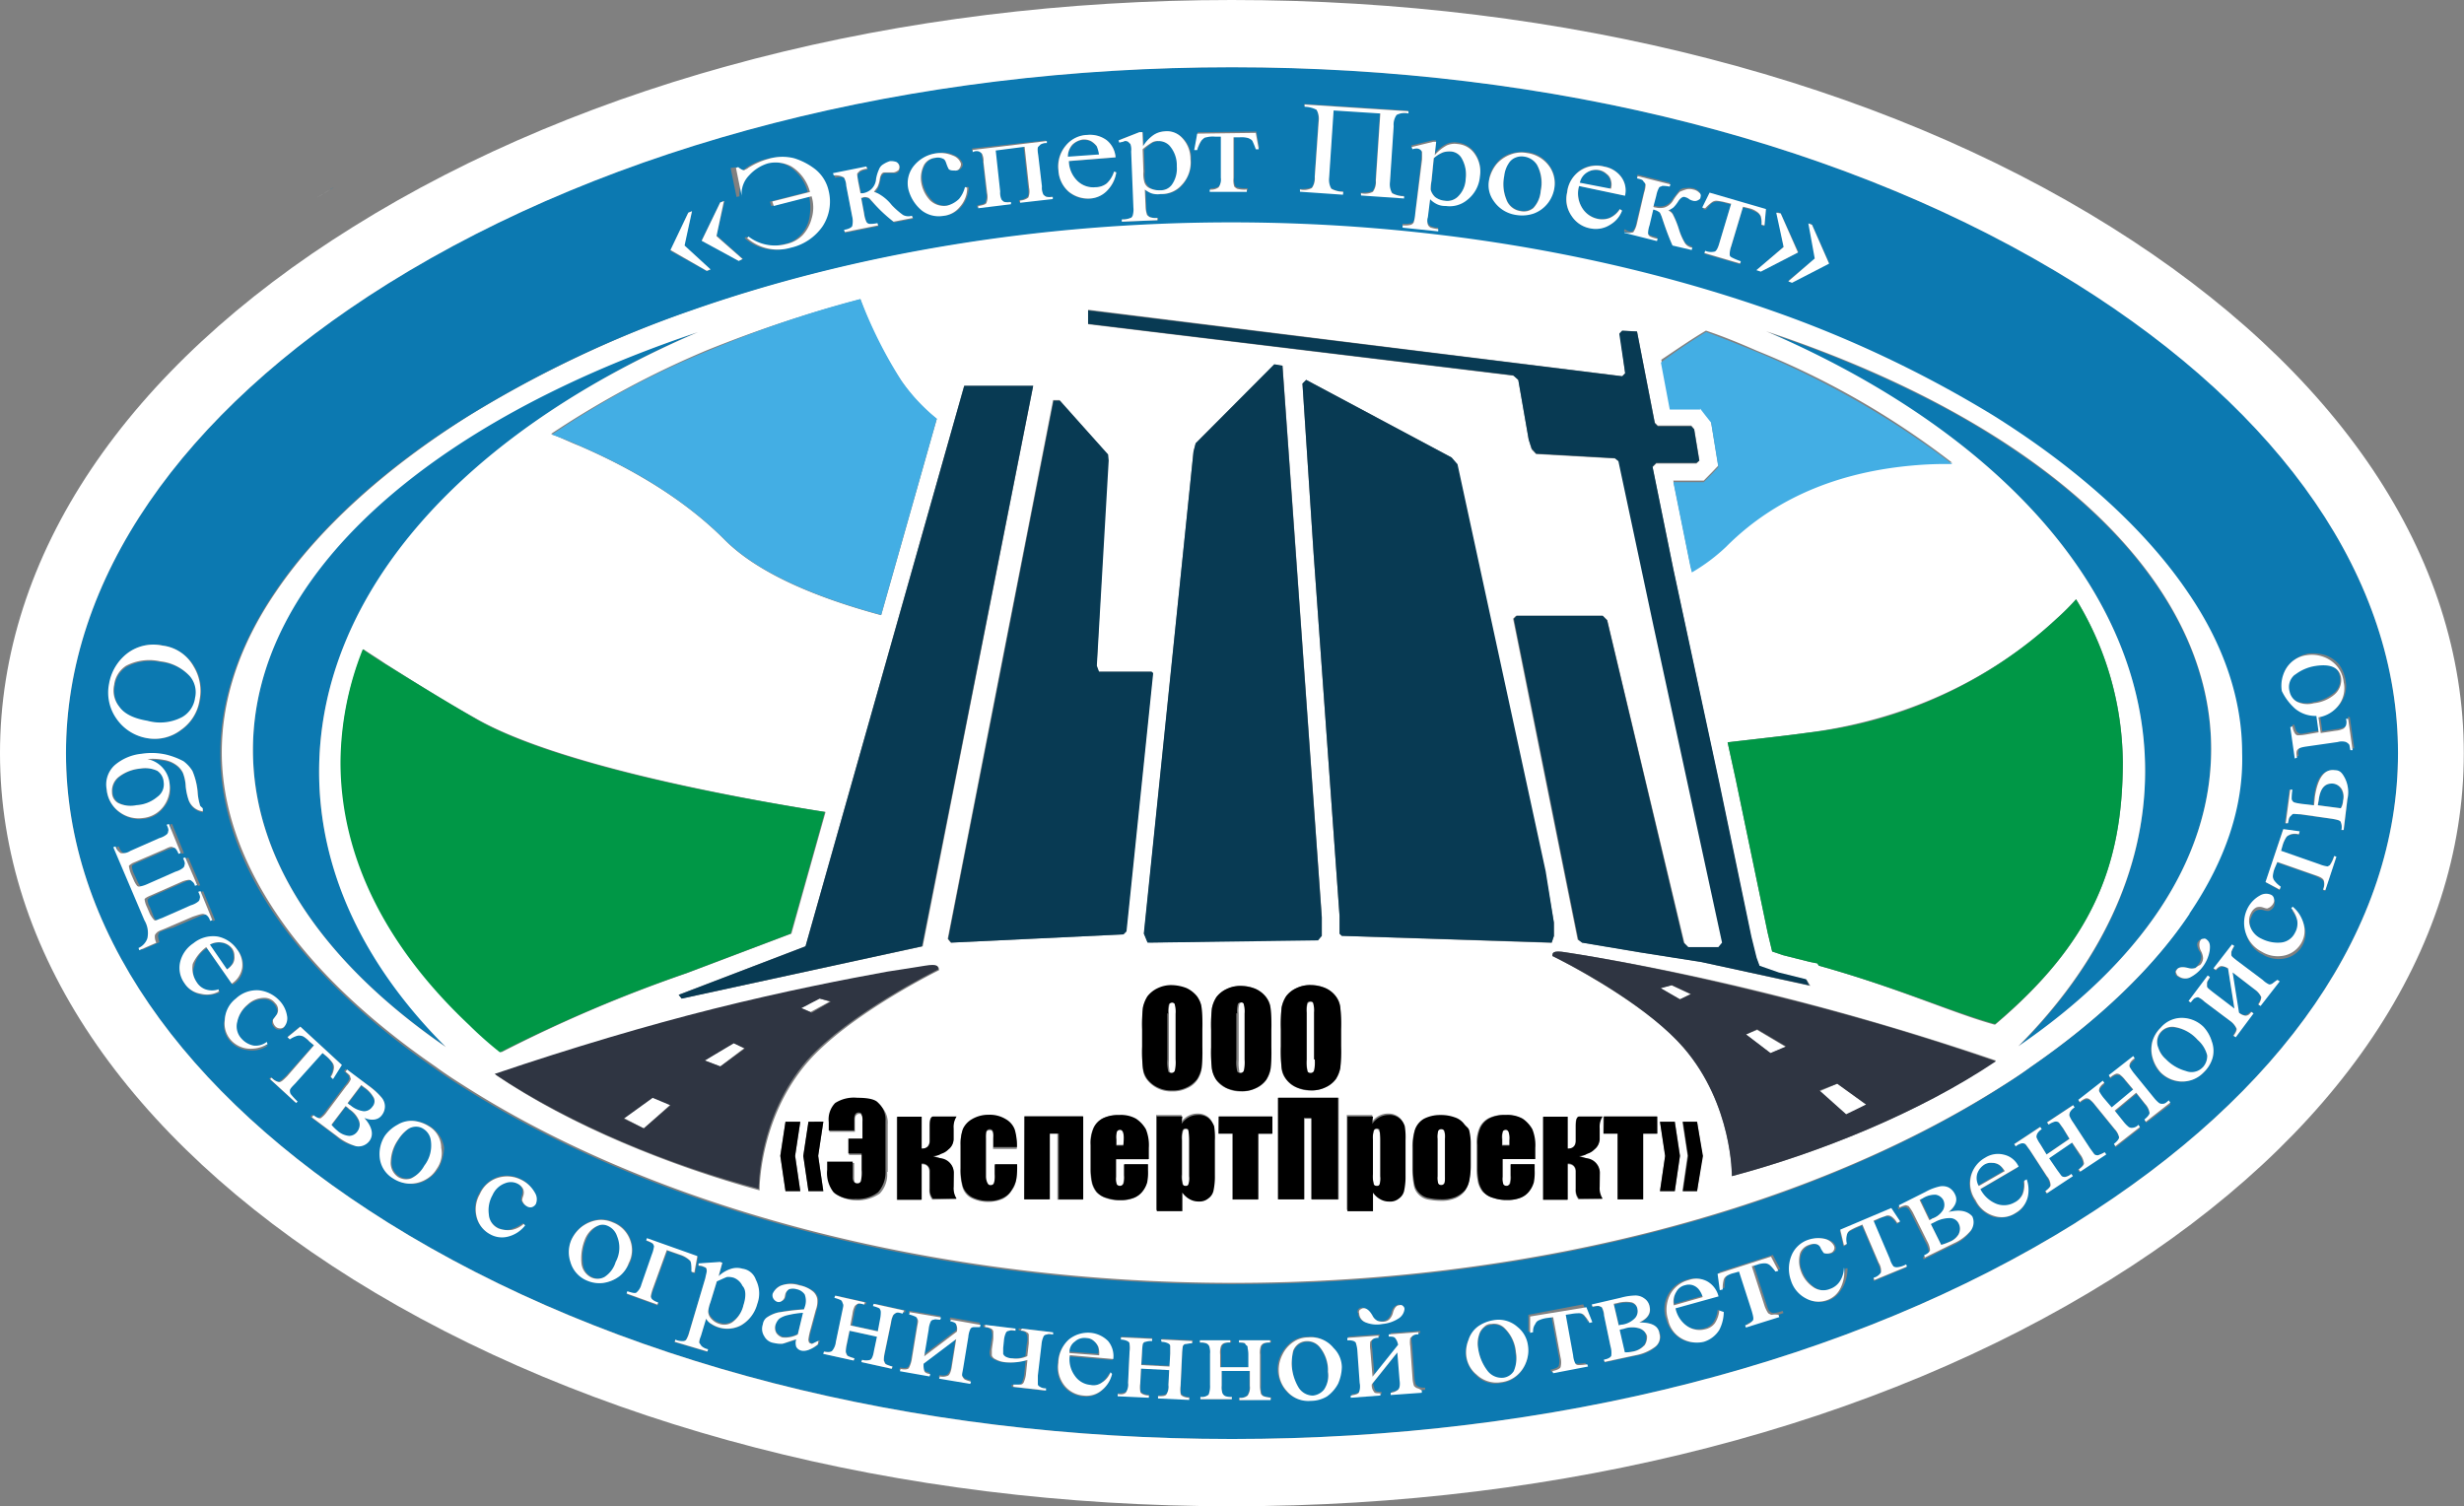 <svg xmlns="http://www.w3.org/2000/svg" viewBox="0 0 386.06 235.97"><rect x="0" y="0" width="386.06" height="235.97" fill="#808080" stroke="none"/><defs><style>.cls-1{fill:#fff;}.cls-2{fill:#0c79b1;}.cls-3{fill:#009746;}.cls-4{fill:#43aee4;}.cls-5{fill:#083a53;}.cls-6{fill:#2f3542;}</style></defs><title>Ресурс 3</title><g id="Слой_2" data-name="Слой 2"><g id="Слой_1-2" data-name="Слой 1"><path class="cls-1" d="M185.82,176.92c-.23,0-.46.12-.46.35a4.07,4.07,0,0,0-.12,1.4v5.38a4.49,4.49,0,0,0,.12,1.52c.12.23.23.35.46.35s.47-.12.47-.23a3.32,3.32,0,0,0,.12-1.29v-5.61c0-.82,0-1.29-.12-1.4C186.17,177,186.06,176.92,185.82,176.92Z"/><path class="cls-1" d="M183.61,168.15a.64.64,0,0,0,.58-.35,5.84,5.84,0,0,0,.12-1.75v-7.25a4.07,4.07,0,0,0-.12-1.4c-.12-.23-.23-.35-.46-.35a.6.6,0,0,0-.46.23,4.09,4.09,0,0,0-.12,1.52v7.37a5.84,5.84,0,0,0,.12,1.75C183.27,168,183.38,168.15,183.61,168.15Z"/><path class="cls-1" d="M175.48,176.92c-.23,0-.46.12-.46.23a3,3,0,0,0-.12,1.29v.93h1.16v-.93a3.32,3.32,0,0,0-.12-1.29A.6.6,0,0,0,175.48,176.92Z"/><path class="cls-1" d="M215.69,176.92c-.23,0-.46.12-.46.35a4.07,4.07,0,0,0-.12,1.4v5.38a4.49,4.49,0,0,0,.12,1.52c.12.23.23.35.46.35s.46-.12.46-.23a3.29,3.29,0,0,0,.12-1.29v-5.61c0-.82,0-1.29-.12-1.4C216,177,215.92,176.92,215.69,176.92Z"/><path class="cls-1" d="M205.35,157a.6.6,0,0,0-.46.23,4.09,4.09,0,0,0-.12,1.52v7.37a5.84,5.84,0,0,0,.12,1.75c.12.23.23.35.46.35a.64.64,0,0,0,.58-.35,5.84,5.84,0,0,0,.12-1.75v-7.25a4.07,4.07,0,0,0-.12-1.4C205.81,157.16,205.69,157,205.35,157Z"/><path class="cls-1" d="M194.54,168.15a.64.64,0,0,0,.58-.35,5.84,5.84,0,0,0,.12-1.75v-7.25a4.07,4.07,0,0,0-.12-1.4c-.12-.23-.23-.35-.46-.35a.6.6,0,0,0-.46.23,4.09,4.09,0,0,0-.12,1.52v7.37a5.84,5.84,0,0,0,.12,1.75C194.07,168,194.19,168.15,194.54,168.15Z"/><path class="cls-1" d="M110.4,166.16l2.44.93,3.83-2.92-1.74-.82Z"/><path class="cls-1" d="M97.73,175.16l3.14,1.64,4.18-3.74-2.79-1.17Z"/><path class="cls-1" d="M130,156.92l-1.63-.47-3,1.4,1.63.7Z"/><path class="cls-1" d="M273.56,162.07,277.4,165l2.44-.94-4.53-2.69Z"/><path class="cls-1" d="M260.08,154.82l3.14,1.75,1.63-.82-3-1.4Z"/><path class="cls-1" d="M292.39,173.06l-4.53-3.27L285.07,171l4.3,3.74Z"/><path class="cls-1" d="M225.8,176.92a.61.61,0,0,0-.46.23,3,3,0,0,0-.12,1.29v5.85a2.65,2.65,0,0,0,.12,1.17c.12.23.23.23.46.23a.6.6,0,0,0,.46-.23,2.33,2.33,0,0,0,.12-1.05v-6a3.32,3.32,0,0,0-.12-1.29A.61.61,0,0,0,225.8,176.92Z"/><path class="cls-1" d="M236,176.92c-.23,0-.47.12-.47.23a3,3,0,0,0-.12,1.29v.93h1.16v-.93a3.29,3.29,0,0,0-.12-1.29A.6.6,0,0,0,236,176.92Z"/><path class="cls-2" d="M50,120.91C50,92.61,73.45,67.47,109.36,52c-42,13.91-69.73,38-69.73,65.48,0,17.42,11.27,33.56,30.22,46.54C57.29,151.31,50,136.58,50,120.91Z"/><path class="cls-2" d="M276.7,52c36,15.44,59.38,40.46,59.38,68.87,0,15.79-7.2,30.52-19.87,43.15,18.94-13,30.22-29.12,30.22-46.54C346.43,90,318.65,65.95,276.7,52Z"/><path class="cls-1" d="M312.61,65a175,175,0,0,0-34.86-16.49c-25.33-8.89-54.62-13.8-84.6-13.8s-59.27,4.91-84.6,13.8A181.67,181.67,0,0,0,73.68,65C60.43,73.32,49.85,82.9,43.23,92.73c-5.69,8.3-8.48,16.84-8.48,25.14s2.91,16.84,8.48,25.14c5.69,8.54,14.29,16.72,25,24.09,1.74,1.29,3.6,2.46,5.46,3.63C104.47,190,148.05,201,193.26,201s88.67-11,119.58-30.29c1.86-1.17,3.72-2.34,5.46-3.62,10.69-7.37,19.29-15.67,25-24.09s8.48-16.84,8.48-25.14-2.9-16.84-8.48-25.14C336.32,82.9,325.86,73.32,312.61,65ZM267.29,51.8c2.79.94,5.35,2,8,3.16A128.07,128.07,0,0,1,305.87,72.5c-2.09,0-4.18.12-6.27.23-10.46.94-20.92,4.44-29.17,12.75a24.57,24.57,0,0,1-5.35,4l-.23-.94L262.17,75.3h4.77L268.22,74l1-1.05-.23-1.4-.81-4.91-.12-.7-.46-.58-.46-.58-.81-1.05h-4.65l-1.39-7.37C262.75,54.72,265.08,53.09,267.29,51.8Zm-.7,98.92-9.65-1.52-9.06-1.52-.7-.47L237.07,96.94l.46-.47h13.6l.7.7,12.09,50.63.7.7h4.77l.7-.7-10.81-50-5.58-25.49-.58-.47-12.43-.7-.7-.7-.46-1.52-1.63-9.35-.7-.7-66.71-8.07V48.53l83.67,10.41.46-.47-.81-6.31.35-.35,2.32.12,2.79,14.27.46.47H265l.46.58.81,4.91-.46.47H259.5l-.58.58,3.25,16,7.21,33.68,5,24.09.81,3.27.58,1.29,3,.94,4.3,1.05.58.94Zm-56.36-4.09-.35-.35v-2.69l-4.07-56.95L204.07,60.1l.58-.58,22.78,12.16.81,1.05,13.83,63.84,1.4,8v2.1l-.35,1.05ZM106.8,156.46l-.47-.59,19.87-7.6,24.87-87.82h10.81l-17.31,87.82Zm65.31-51.22h8.25l.23.23-4.18,40.46-.46.47-27,1.29-.47-.59L165,62.68h1l7.55,8.54v.94l-1.74,32.16ZM187,70.74l.35-1.29,12.32-12.28,1.28.12,6.16,86.41v2.92l-.58.58-26,.47h-.7l-.58-1.4ZM134.81,46.89a59,59,0,0,0,6.39,12.75,26.6,26.6,0,0,0,5.58,6l-8.72,30.75c-10.81-2.92-19.52-6.78-24.52-11.81-6.28-6.31-14.41-11.11-22.78-14.73-1.51-.58-2.91-1.29-4.42-1.87a146.21,146.21,0,0,1,24.4-13.1A200.35,200.35,0,0,1,134.81,46.89ZM39.63,117.52c0-27.36,27.77-51.45,69.73-65.48C73.33,67.47,50,92.49,50,120.91c0,15.79,7.21,30.52,19.87,43.15C50.9,151,39.63,134.94,39.63,117.52Zm13.83,1.87a46.42,46.42,0,0,1,3.49-17.66c1,.7,2.21,1.4,3.37,2.22,4.42,2.81,9.3,5.85,14.29,8.65,12.32,7,39.16,12.16,54.74,14.62L124,146.28l-16.39,6.2a221.91,221.91,0,0,0-29.05,12.39,58.87,58.87,0,0,1-4.88-4.33C60.78,148.5,53.46,134.35,53.46,119.39Zm24.17,49c12.32-4.21,23.94-7.6,34.17-10.17,11.39-2.81,20.8-4.79,27.31-5.85,2.44-.47,4.42-.7,5.93-.93,2.09-.35,2.09.12,2.09.58,0,0-14.06,6.9-20.57,14.38-7.67,8.89-7.55,20.11-7.55,20.11C105.29,182.76,89.48,176.45,77.63,168.38Zm47.76,18.24h-2.32l-.81-5.61.81-5.26h2.32l-.81,5.26Zm3.6,0h-2.32l-.81-5.61.81-5.26H129l-.81,5.26Zm10-3a4.29,4.29,0,0,1-1.16,3.39,6.3,6.3,0,0,1-7,0,4.86,4.86,0,0,1-1-3.51v-1.29h4v2.46c0,.59.23.94.7.94a.54.54,0,0,0,.58-.35c0-.23.12-.82.12-1.75v-2.57h-2.21v-2.34h2.21v-2.69a2.59,2.59,0,0,0-.12-1.05c-.12-.23-.23-.35-.46-.35-.46,0-.7.35-.7.94v1.87h-4V176a3.68,3.68,0,0,1,1-3,5.48,5.48,0,0,1,3.49-.82,5.18,5.18,0,0,1,3.49,1.05,3.57,3.57,0,0,1,1.16,2.92v7.48Zm7.09,4.33a2.16,2.16,0,0,1-.47-1.52V183.7c0-.94-.46-1.29-1.28-1.29V188H140.5V175h3.84v5a1.17,1.17,0,0,0,1.28-1.29v-2.22c0-.94.12-1.4.47-1.52h3.72a3,3,0,0,0-.46,1.87v1.75a1.71,1.71,0,0,1-.81,1.52c-.23.12-.58.35-1.16.7a4.11,4.11,0,0,1-1.28.35,4.2,4.2,0,0,1,1.28.35c1.39.47,2,1.17,2,2.22V186a3,3,0,0,0,.46,1.87Zm9.41-10.64c-.12-.23-.23-.23-.46-.23a.6.6,0,0,0-.47.23,2.33,2.33,0,0,0-.12,1.05v6.08c0,.47,0,.82.23,1.05s.23.35.46.35a.64.64,0,0,0,.58-.35,4.07,4.07,0,0,0,.12-1.4v-1.52h3.49a12.78,12.78,0,0,1-.12,2.34,3.34,3.34,0,0,1-.7,1.64,3.7,3.7,0,0,1-1.39,1.29,5.93,5.93,0,0,1-4.88-.12,2.76,2.76,0,0,1-1.4-1.64,9.51,9.51,0,0,1-.35-2.92v-3.62a6.88,6.88,0,0,1,.35-2.46,3.42,3.42,0,0,1,1.4-1.52,4.8,4.8,0,0,1,2.67-.7,5.08,5.08,0,0,1,2.67.7,3.14,3.14,0,0,1,1.39,1.64,9.2,9.2,0,0,1,.35,2.81h-3.72v-1.52C155.61,177.74,155.61,177.39,155.49,177.27Zm14.18,10.64h-4V177.62h-1.39v10.29h-3.84v-13h9.18Zm10.23-6.31h-5.11v2.81a3,3,0,0,0,.12,1.17.6.6,0,0,0,.46.23.54.54,0,0,0,.58-.35,3.67,3.67,0,0,0,.12-1.29v-1.75h3.72v.94a8.39,8.39,0,0,1-.12,1.87,4,4,0,0,1-.7,1.4,3.17,3.17,0,0,1-1.39,1.05,5.59,5.59,0,0,1-2.09.35,6.73,6.73,0,0,1-2.21-.35,4.78,4.78,0,0,1-1.51-.93,4,4,0,0,1-.7-1.4,10,10,0,0,1-.23-2.22v-3.74a5.88,5.88,0,0,1,.46-2.69,3.19,3.19,0,0,1,1.51-1.52,5.36,5.36,0,0,1,2.44-.47,6,6,0,0,1,2.67.58,4.05,4.05,0,0,1,1.51,1.64,9,9,0,0,1,.46,2.92Zm-.12-12.4a2.82,2.82,0,0,1-.7-1.75,24.66,24.66,0,0,1-.12-3.39v-2.69a24.66,24.66,0,0,1,.12-3.39,4,4,0,0,1,.7-1.75,3.66,3.66,0,0,1,1.63-1.29,4.88,4.88,0,0,1,2.32-.47,4.41,4.41,0,0,1,2.21.47,3.5,3.5,0,0,1,1.63,1.29,2.81,2.81,0,0,1,.7,1.75,24.66,24.66,0,0,1,.12,3.39v2.69a24.66,24.66,0,0,1-.12,3.39,4,4,0,0,1-.7,1.75,3.65,3.65,0,0,1-1.63,1.29,4.86,4.86,0,0,1-2.32.47,4.75,4.75,0,0,1-3.84-1.75Zm10.46,14.73a10.65,10.65,0,0,1-.23,2.46,2.14,2.14,0,0,1-.81,1.17,2.33,2.33,0,0,1-1.51.47,3.08,3.08,0,0,1-1.39-.35,3.29,3.29,0,0,1-1.16-1.05v2.92h-4V174.7h4l-.12,1.17a3.31,3.31,0,0,1,1.16-1.05,3.07,3.07,0,0,1,1.39-.35,2.66,2.66,0,0,1,1.63.47,2,2,0,0,1,.81,1.17,10.79,10.79,0,0,1,.12,2.22v5.61Zm-.35-16.49a24.87,24.87,0,0,1-.12-3.39v-2.69a24.87,24.87,0,0,1,.12-3.39,4,4,0,0,1,.7-1.75,3.65,3.65,0,0,1,1.63-1.29,4.88,4.88,0,0,1,2.32-.47,4.41,4.41,0,0,1,2.21.47,3.5,3.5,0,0,1,1.63,1.29,2.81,2.81,0,0,1,.7,1.75,24.87,24.87,0,0,1,.12,3.39v2.69a24.87,24.87,0,0,1-.12,3.39,4,4,0,0,1-.7,1.75,3.65,3.65,0,0,1-1.63,1.29,4.87,4.87,0,0,1-2.32.47,4.4,4.4,0,0,1-2.21-.47,3.48,3.48,0,0,1-1.63-1.29A5.55,5.55,0,0,1,189.89,167.45Zm9.41,10.17h-2.21v10.29h-4V177.62h-2.21v-2.69h8.37Zm10.34,10.29h-4.07V175.28h-1.16v12.63h-4.07V172h9.41v15.9Zm.47-24a24.87,24.87,0,0,1-.12,3.39,4,4,0,0,1-.7,1.75,3.65,3.65,0,0,1-1.63,1.29,4.87,4.87,0,0,1-2.32.47,4.4,4.4,0,0,1-2.21-.47,3.49,3.49,0,0,1-1.63-1.29,2.82,2.82,0,0,1-.7-1.75,24.87,24.87,0,0,1-.12-3.39v-2.69a24.87,24.87,0,0,1,.12-3.39,4,4,0,0,1,.7-1.75,3.65,3.65,0,0,1,1.63-1.29,4.87,4.87,0,0,1,2.32-.47,4.4,4.4,0,0,1,2.21.47,3.49,3.49,0,0,1,1.63,1.29,2.82,2.82,0,0,1,.7,1.75,24.87,24.87,0,0,1,.12,3.39Zm10,20a10.72,10.72,0,0,1-.23,2.46,2.14,2.14,0,0,1-.81,1.17,2.32,2.32,0,0,1-1.51.47,3.08,3.08,0,0,1-1.39-.35,3.3,3.3,0,0,1-1.16-1.05v2.92h-4V174.7h4l-.12,1.17a3.3,3.3,0,0,1,1.16-1.05,3.08,3.08,0,0,1,1.39-.35,2.65,2.65,0,0,1,1.63.47,2,2,0,0,1,.81,1.17,10.88,10.88,0,0,1,.12,2.22v5.61Zm10.23-1.29a7.66,7.66,0,0,1-.23,2.57,3.63,3.63,0,0,1-.7,1.52,3.53,3.53,0,0,1-1.51,1.05,5.59,5.59,0,0,1-2.09.35,11.63,11.63,0,0,1-2.21-.23,2.79,2.79,0,0,1-1.39-.82,2.67,2.67,0,0,1-.7-1.4,12.5,12.5,0,0,1-.23-2.46V180a9.2,9.2,0,0,1,.35-2.81,3.14,3.14,0,0,1,1.4-1.64,4.38,4.38,0,0,1,2.56-.58,5.82,5.82,0,0,1,2.21.35,3.58,3.58,0,0,1,2.21,2.34,8.77,8.77,0,0,1,.23,2.1v2.92Zm10.11-1.05h-5.11v2.81a3,3,0,0,0,.12,1.17.6.6,0,0,0,.46.23.54.54,0,0,0,.58-.35,3.67,3.67,0,0,0,.12-1.29v-1.75h3.72v.94a8.39,8.39,0,0,1-.12,1.87,4,4,0,0,1-.7,1.4,3.18,3.18,0,0,1-1.4,1.05A5.59,5.59,0,0,1,236,188a6.73,6.73,0,0,1-2.21-.35,4.76,4.76,0,0,1-1.51-.93,4,4,0,0,1-.7-1.4,10,10,0,0,1-.23-2.22v-3.74a5.87,5.87,0,0,1,.46-2.69,3.18,3.18,0,0,1,1.51-1.52,5.36,5.36,0,0,1,2.44-.47,6,6,0,0,1,2.67.58,4.05,4.05,0,0,1,1.51,1.64,9,9,0,0,1,.46,2.92Zm6.86,6.31a2.16,2.16,0,0,1-.46-1.52V183.7c0-.94-.46-1.29-1.28-1.29V188h-3.83V175h3.83v5a1.17,1.17,0,0,0,1.28-1.29v-2.22c0-.94.12-1.4.46-1.52H251a3,3,0,0,0-.46,1.87v1.75a1.71,1.71,0,0,1-.81,1.52c-.23.12-.58.35-1.16.7a4.1,4.1,0,0,1-1.28.35,4.2,4.2,0,0,1,1.28.35c1.4.47,2,1.17,2,2.22V186a3,3,0,0,0,.46,1.87Zm12.32-10.29h-2.21v10.29h-4V177.62h-2.21v-2.69h8.37Zm2.79,9h-2.32l.81-5.61-.81-5.26h2.32l.81,5.26Zm3.49,0h-2.32l.81-5.61-.81-5.26h2.32l.81,5.26Zm5.46-2.34s.12-11.23-7.55-20.11c-5.23-6.08-15.46-11.69-19.18-13.68a12.44,12.44,0,0,0-1.4-.7c0-.47,0-.93,2.09-.58,5.35.82,17.2,2.81,32.54,6.66,10.34,2.57,22.31,6,34.86,10.29C300.64,174.35,285,180.66,271.35,184.28Zm13.6-33-.23-.35-1.16-.23-4.18-1.05-1.74-.59-.7-2.92-5-24-1.28-5.85c5-.58,9.3-1.05,12.67-1.52,19.41-2.57,32.08-11.46,38.93-17.89a37,37,0,0,0,3-3,49.37,49.37,0,0,1,7.32,25.49c0,16.49-5,28.42-20,41.16h-.12C305.75,158.68,297.5,154.82,285,151.31Zm31.26,12.63c12.55-12.63,19.87-27.36,19.87-43.15,0-28.3-23.47-53.44-59.38-68.87,42,13.91,69.73,38,69.73,65.48C346.43,134.94,335.15,151,316.21,163.94Z"/><path class="cls-3" d="M107.5,152.48l16.39-6.2,5.35-19.06c-15.57-2.46-42.42-7.48-54.74-14.62-4.88-2.81-9.76-5.85-14.29-8.65-1.16-.7-2.32-1.52-3.37-2.22a48.74,48.74,0,0,0-3.49,17.66c0,15.08,7.32,29.12,20.1,41.16a58.89,58.89,0,0,0,4.88,4.33A223,223,0,0,1,107.5,152.48Z"/><path class="cls-3" d="M332.6,119.39a49.68,49.68,0,0,0-7.32-25.49,36.84,36.84,0,0,1-3,3,68.47,68.47,0,0,1-38.93,17.89c-3.37.47-7.67.94-12.67,1.52l1.28,5.85,5,24,.7,2.92,1.74.59,4.18,1.05,1.16.23.23.35c12.55,3.51,20.8,7.25,27.54,9.12h.12C327.6,147.8,332.6,135.88,332.6,119.39Z"/><path class="cls-4" d="M266.36,64l.81,1.05.46.58.46.58.12.7L269,71.8l.23,1.4-1,1.05-1.28,1.29h-4.77l2.67,13.21.23.94a29,29,0,0,0,5.35-4c8.25-8.3,18.71-11.81,29.17-12.75a56.29,56.29,0,0,1,6.28-.23,137.22,137.22,0,0,0-30.56-17.54q-3.84-1.58-8-3.16a84.35,84.35,0,0,0-7.09,4.79l1.39,7.37h4.77Z"/><path class="cls-4" d="M90.76,69.81c8.37,3.62,16.5,8.42,22.78,14.73,5,5,13.71,8.89,24.52,11.81l8.72-30.75a29.35,29.35,0,0,1-5.58-6,72,72,0,0,1-6.39-12.75A174.45,174.45,0,0,0,110.87,55a134.13,134.13,0,0,0-24.4,13.1A41.62,41.62,0,0,1,90.76,69.81Z"/><path class="cls-2" d="M365.6,122.78c-1.28-.12-2.09.7-2.32,2.69a2.07,2.07,0,0,1-.12.7l3.6.47c.12-.35.23-.7.35-1.17a2.51,2.51,0,0,0-.35-1.87C366.42,123.13,366.18,122.78,365.6,122.78Z"/><path class="cls-2" d="M313.19,182.53a2,2,0,0,0-1.16-.35,3.44,3.44,0,0,0-1.16.23,2.73,2.73,0,0,0-1.16,1.4,3,3,0,0,0,.12,2l4.07-2.34A1.53,1.53,0,0,0,313.19,182.53Z"/><path class="cls-2" d="M171.88,23a3.14,3.14,0,0,0-.93-.82,2.28,2.28,0,0,0-1.28-.23,2.22,2.22,0,0,0-1.63.82,2.48,2.48,0,0,0-.7,1.87l4.88-.35A1.7,1.7,0,0,0,171.88,23Z"/><path class="cls-2" d="M36.37,151a2.12,2.12,0,0,0,.23-1.17,2.11,2.11,0,0,0-1.86-2.1,3.11,3.11,0,0,0-2,.35l2.67,3.86A2.27,2.27,0,0,0,36.37,151Z"/><path class="cls-2" d="M304.59,189.43a1.75,1.75,0,0,0,0-1.52,1.21,1.21,0,0,0-1.16-.82,4.38,4.38,0,0,0-2.09.58l-.46.23,1.51,3.16c.35-.12.46-.23.58-.23A2.84,2.84,0,0,0,304.59,189.43Z"/><path class="cls-2" d="M305.52,190.83a4.84,4.84,0,0,0-2.32.58l-.7.35,1.63,3.27a8.78,8.78,0,0,0,1.28-.47,2.85,2.85,0,0,0,1.51-1.29,1.74,1.74,0,0,0,0-1.52A1.4,1.4,0,0,0,305.52,190.83Z"/><path class="cls-2" d="M340.73,161a2.33,2.33,0,0,0-2.09.7,2.26,2.26,0,0,0-.58,1.05,2.34,2.34,0,0,0,.12,1.52,5.12,5.12,0,0,0,1.16,1.75,7.28,7.28,0,0,0,3.14,1.87,2.48,2.48,0,0,0,3.37-2.46,4.14,4.14,0,0,0-1.51-2.46A5.4,5.4,0,0,0,340.73,161Z"/><path class="cls-2" d="M224.87,30.87a2.2,2.2,0,0,0,1.51.58,2.38,2.38,0,0,0,2-.58,4,4,0,0,0,1.28-2.81,5.1,5.1,0,0,0-.7-3.39,2,2,0,0,0-1.63-.94,4.33,4.33,0,0,0-1.16.12,4.7,4.7,0,0,0-1.51.94l-.35,3.51a9.16,9.16,0,0,0-.12,1.52A2.77,2.77,0,0,0,224.87,30.87Z"/><path class="cls-2" d="M179.43,28.41a2.16,2.16,0,0,0,.81,1.05,2.42,2.42,0,0,0,1.63.35,2.52,2.52,0,0,0,1.86-.82,4,4,0,0,0,.81-2.92,4.85,4.85,0,0,0-1.16-3.27,2.55,2.55,0,0,0-1.74-.7,3.38,3.38,0,0,0-1,.23,6.76,6.76,0,0,0-1.39,1.17l.12,3.51A4.07,4.07,0,0,0,179.43,28.41Z"/><path class="cls-2" d="M359.68,109.8a3.83,3.83,0,0,0,2.67.23,6.92,6.92,0,0,0,3.25-1.4,2.54,2.54,0,0,0,1-2.57c-.23-1.64-1.51-2.22-4-1.87a6.44,6.44,0,0,0-3.25,1.4,2.68,2.68,0,0,0-1,2.46A2.53,2.53,0,0,0,359.68,109.8Z"/><path class="cls-2" d="M238.23,33a2.42,2.42,0,0,0,2-.47,4.14,4.14,0,0,0,1.16-2.69,6.67,6.67,0,0,0-.58-4.09,2.63,2.63,0,0,0-2-1.29,2.5,2.5,0,0,0-1.28.12,2.2,2.2,0,0,0-1.16.94,4.44,4.44,0,0,0-.7,2A6.29,6.29,0,0,0,236,31.1,2.76,2.76,0,0,0,238.23,33Z"/><path class="cls-2" d="M23.24,113.07c2.32.35,4.07.23,5.46-.58a4.7,4.7,0,0,0,2-3,3.89,3.89,0,0,0-.81-3.39,7.08,7.08,0,0,0-4.65-2.34,7.84,7.84,0,0,0-5.35.7A4,4,0,0,0,18,107.34a4.31,4.31,0,0,0,.93,3.74C19.64,112,21,112.72,23.24,113.07Z"/><path class="cls-2" d="M266.24,201.94a1.7,1.7,0,0,0-1-.7,2,2,0,0,0-1.16,0,2.08,2.08,0,0,0-1.39,1.05,2.81,2.81,0,0,0-.35,2l4.53-1.29C266.59,202.53,266.36,202.18,266.24,201.94Z"/><path class="cls-2" d="M21.5,126.17a5.5,5.5,0,0,0,3.25-1.29,2.6,2.6,0,0,0,1-2.34,2.78,2.78,0,0,0-1-1.75,4.51,4.51,0,0,0-2.67-.35,6.06,6.06,0,0,0-3.49,1.4,2.78,2.78,0,0,0-.93,2.34,2.07,2.07,0,0,0,1,1.64A4,4,0,0,0,21.5,126.17Z"/><path class="cls-2" d="M252.3,28.3a2.1,2.1,0,0,0-.7-1.05,3.63,3.63,0,0,0-1.16-.58,2.81,2.81,0,0,0-3.14,2l4.88.94A1.73,1.73,0,0,0,252.3,28.3Z"/><path class="cls-2" d="M115,200a3.19,3.19,0,0,0-1-.12,4.8,4.8,0,0,0-1.63.7l-1,3.27a5.75,5.75,0,0,0-.35,1.4,1.68,1.68,0,0,0,.47,1.17,2.44,2.44,0,0,0,1.28.82,2.33,2.33,0,0,0,2-.23,3.94,3.94,0,0,0,1.74-2.57,4.26,4.26,0,0,0,0-3.39A1.91,1.91,0,0,0,115,200Z"/><path class="cls-2" d="M122.14,206.5a1.2,1.2,0,0,0-.58.94,1.62,1.62,0,0,0,.12,1.29,1.81,1.81,0,0,0,.93.7A4.2,4.2,0,0,0,125,209l.93-3.39a14.2,14.2,0,0,0-2.32.35A3.71,3.71,0,0,0,122.14,206.5Z"/><path class="cls-2" d="M66.47,176.8a2,2,0,0,0-1.16-.35,2.22,2.22,0,0,0-1.39.47,6,6,0,0,0-1.39,1.52,6.6,6.6,0,0,0-1.16,3.39,2.56,2.56,0,0,0,1.16,2.46,2.33,2.33,0,0,0,2,.23,4.11,4.11,0,0,0,2.09-2,5.92,5.92,0,0,0,1.16-3.86A3.41,3.41,0,0,0,66.47,176.8Z"/><path class="cls-2" d="M58.57,172.12a4.71,4.71,0,0,0-1.51-1.64l-.46-.35-2.09,2.81c.23.23.35.35.46.35a4,4,0,0,0,2.09.93,1.55,1.55,0,0,0,1.51-2.1Z"/><path class="cls-2" d="M54.74,173.88c-.23-.12-.35-.35-.58-.47l-2.21,2.92a7,7,0,0,0,.93.94,2.87,2.87,0,0,0,1.86.82,1.33,1.33,0,0,0,1.28-.7,1.65,1.65,0,0,0,.23-1.64A4.5,4.5,0,0,0,54.74,173.88Z"/><path class="cls-2" d="M172,210.95a1.82,1.82,0,0,0-.7-.94,3.47,3.47,0,0,0-1.16-.47,3.27,3.27,0,0,0-1.74.47,3.21,3.21,0,0,0-1,1.75l4.65.35A2,2,0,0,0,172,210.95Z"/><path class="cls-2" d="M256.25,206.62a1.62,1.62,0,0,0,.35-1.4,1.25,1.25,0,0,0-.93-1.05,4.93,4.93,0,0,0-2.21.12l-.58.12.81,3.39a1.54,1.54,0,0,1,.58-.12A4.4,4.4,0,0,0,256.25,206.62Z"/><path class="cls-2" d="M256.83,208.14a3.9,3.9,0,0,0-2.32,0,2.94,2.94,0,0,0-.81.23l.81,3.51a5.17,5.17,0,0,0,1.28-.12,3.11,3.11,0,0,0,1.74-.93,1.78,1.78,0,0,0,.35-1.52C257.87,208.72,257.53,208.37,256.83,208.14Z"/><path class="cls-2" d="M235.79,208.26a2.34,2.34,0,0,0-2.09-.7,2.45,2.45,0,0,0-1.16.47,2.72,2.72,0,0,0-.81,1.29,6.07,6.07,0,0,0-.12,2.1,8,8,0,0,0,1.4,3.39,2.59,2.59,0,0,0,2.56,1.17,2.26,2.26,0,0,0,1.63-1.05,4.41,4.41,0,0,0,.23-2.92A5.62,5.62,0,0,0,235.79,208.26Z"/><path class="cls-2" d="M325.28,44.43c-35.1-21.87-82-33.91-132.25-33.91s-97.15,12-132.25,33.91C28.24,64.78,10.34,90.86,10.34,118s17.9,53.2,50.44,73.55c35.1,21.87,82,33.91,132.25,33.91s97.15-12,132.25-33.91c32.54-20.35,50.44-46.42,50.44-73.55S357.82,64.66,325.28,44.43ZM283.91,35.2l2.67,6-5.81,3-.58-.23,4.3-3.51-1-5.5ZM279,33.44l2.79,6.08-5.93,3-.58-.23,4.18-3.62-1-5.5Zm-11.16-3.16,8.83,2.57-.23,2.57-.46-.12a4.42,4.42,0,0,0-.12-1.29,1.2,1.2,0,0,0-.58-.7c-.23-.12-.7-.35-1.28-.58l-.93-.23-1.86,6.2A3.61,3.61,0,0,0,271,40c0,.23.12.35.35.47a10,10,0,0,0,1.39.58l-.12.35-5.58-1.64.12-.35a2.36,2.36,0,0,0,1.51.12c.23-.12.46-.58.7-1.29l1.86-6.2-.93-.23a3.24,3.24,0,0,0-1.28-.23,3,3,0,0,0-.81.23,9.63,9.63,0,0,0-.93,1.05l-.46-.12Zm-12,5.85c.23-.12.46-.58.58-1.4l1.16-4.79c.12-.7.23-1.17.23-1.29a.63.63,0,0,0-.35-.47,4.81,4.81,0,0,0-1-.47l.12-.35,5.11,1.29-.12.35c-.58-.12-1-.23-1.16-.12a.88.88,0,0,0-.47.23,2.33,2.33,0,0,0-.46,1.29L259,32.16c.12,0,.23.12.35.12a2.81,2.81,0,0,0,1.39,0,2.49,2.49,0,0,0,1.39-1.17c.46-.58.81-1.05,1-1.29a1.31,1.31,0,0,1,.93-.35,3.87,3.87,0,0,1,1.16,0,2.33,2.33,0,0,1,.93.47.86.86,0,0,1,.23.7c0,.23-.23.35-.35.47a1.71,1.71,0,0,1-.81.12,1.94,1.94,0,0,1-.58-.23,3.8,3.8,0,0,0-.7-.35c-.35-.12-.7.12-1,.58s-.7.82-.81,1.05a2.49,2.49,0,0,1-.81.47,3.11,3.11,0,0,1,.7.58,14.51,14.51,0,0,1,1,2.46,9.49,9.49,0,0,0,.93,2.1,1.67,1.67,0,0,0,1.16.7l-.12.35-3-.7a32.83,32.83,0,0,1-1.63-4.33,5.71,5.71,0,0,0-.35-.82.64.64,0,0,0-.58-.35.88.88,0,0,1-.46-.12l-.58,2.46c-.12.7-.23,1.05-.23,1.29s.12.35.35.47a4.7,4.7,0,0,0,1.16.35l-.12.35-5.11-1.29.12-.35C255.2,36.37,255.67,36.37,255.9,36.13Zm-10.34-6.08a5.34,5.34,0,0,1,2.09-3.39,4.52,4.52,0,0,1,3.72-.58A4.23,4.23,0,0,1,254,27.71a3.57,3.57,0,0,1,.58,2.92l-7.2-1.52a4.63,4.63,0,0,0,.46,3.39,3.74,3.74,0,0,0,2.44,1.75,3.3,3.3,0,0,0,1.86-.12,3.64,3.64,0,0,0,1.63-1.4l.35.23a4.29,4.29,0,0,1-1.86,2.22,4.17,4.17,0,0,1-3.14.58,4.3,4.3,0,0,1-2.9-2A4.15,4.15,0,0,1,245.56,30.05Zm-12.2-2a4.75,4.75,0,0,1,1.16-2.46,4.22,4.22,0,0,1,2.21-1.52,6.35,6.35,0,0,1,2.56-.23,4.76,4.76,0,0,1,3.6,2.22,4.17,4.17,0,0,1,.7,3.27,4.72,4.72,0,0,1-1,2.34,4.42,4.42,0,0,1-2.21,1.64,5.45,5.45,0,0,1-2.79.23,4.65,4.65,0,0,1-3.49-2.22A5.42,5.42,0,0,1,233.35,28.06Zm-10.58-4.44c0-.12-.12-.35-.23-.35s-.35-.12-.58-.23a1.46,1.46,0,0,0-.7.12l-.12-.35,3.37-.82H225l-.23,2.1a5.33,5.33,0,0,1,1.86-1.52,3,3,0,0,1,1.74-.23,3.77,3.77,0,0,1,2.56,1.4,4.77,4.77,0,0,1,.93,3.62,5.4,5.4,0,0,1-2,3.74,4.79,4.79,0,0,1-3.37.94c-.58-.12-1-.23-1.51-.35a2.44,2.44,0,0,1-.93-.7l-.35,2.81a1.84,1.84,0,0,0,0,1.17c.12.12.23.35.46.47a2.49,2.49,0,0,0,1.16.23V36l-5.58-.58v-.35H220a3.56,3.56,0,0,0,1.16-.12q.18,0,.35-.35a2.75,2.75,0,0,0,.23-1.29l1-8.77Zm-19.06,6a5.39,5.39,0,0,0,1.86-.23c.23-.12.46-.82.46-1.75l.58-8.77c0-.94,0-1.52-.35-1.75a2.74,2.74,0,0,0-1.86-.47v-.35l16.27,1.05v.35a5.39,5.39,0,0,0-1.86.23c-.23.12-.46.82-.46,1.75l-.58,8.77c0,.94,0,1.52.35,1.75a2.74,2.74,0,0,0,1.86.47V31l-6.74-.47v-.35a5.38,5.38,0,0,0,1.86-.23,2.62,2.62,0,0,0,.46-1.75l.7-10.52-7.32-.47-.7,10.52c0,.94,0,1.52.35,1.75a2.74,2.74,0,0,0,1.86.47v.35l-6.74-.47Zm-16-8.89,9.18-.12.46,2.57h-.46A2.71,2.71,0,0,0,196.4,22a3.08,3.08,0,0,0-.7-.58,4.36,4.36,0,0,0-1.4-.12h-.93v6.43a3,3,0,0,0,.12,1.29c.12.23.23.35.47.35a4.4,4.4,0,0,0,1.51.12v.35h-5.81v-.35a2,2,0,0,0,1.4-.35,2.21,2.21,0,0,0,.35-1.52V21.16h-.93a4,4,0,0,0-1.39.12,2.43,2.43,0,0,0-.7.47A4.47,4.47,0,0,0,187.8,23h-.46Zm-9.06,0h.47l.12,2.22a4.78,4.78,0,0,1,1.63-1.75,3.44,3.44,0,0,1,1.74-.58,3.58,3.58,0,0,1,2.67.94,4.34,4.34,0,0,1,1.4,3.39,5.67,5.67,0,0,1-1.4,4.09A4,4,0,0,1,182,30.4a6.11,6.11,0,0,1-1.51-.12,2.38,2.38,0,0,1-1-.58l.12,2.81a2.18,2.18,0,0,0,.23,1.17c.12.12.23.35.46.35a2.9,2.9,0,0,0,1.16.12v.35l-5.58.23v-.35h.35a2.31,2.31,0,0,0,1-.23l.35-.35a3,3,0,0,0,.12-1.29l-.35-8.77c0-.58-.12-.94-.12-1.17s-.12-.23-.35-.35a.87.87,0,0,0-.58-.12c-.23,0-.46.12-.7.12l-.12-.35ZM167,22.8a4.9,4.9,0,0,1,3.37-1.64,4.39,4.39,0,0,1,3,.82,3.6,3.6,0,0,1,1.4,2.69l-7.32.58a4.46,4.46,0,0,0,1.39,3.16,3.55,3.55,0,0,0,2.79.94,2.84,2.84,0,0,0,1.74-.58,3.24,3.24,0,0,0,1.16-1.87l.35.12a4.47,4.47,0,0,1-1.28,2.69,4.3,4.3,0,0,1-2.79,1.4,4.35,4.35,0,0,1-3.37-1.05,5,5,0,0,1-1.63-3.39A4.7,4.7,0,0,1,167,22.8ZM163.86,22v.35a7.39,7.39,0,0,0-1,.23c-.12.12-.35.23-.35.35s-.12.58,0,1.29l.58,4.91c.12.7.23,1.17.23,1.29s.23.23.46.35a1.56,1.56,0,0,0,1,0v.35l-5.11.58v-.35a2.67,2.67,0,0,0,1.28-.47c.23-.23.23-.7.12-1.52l-.7-6.43-4.53.58.7,6.43c.12.7.23,1.17.23,1.29s.23.23.46.35a1.56,1.56,0,0,0,1,0v.35l-5.11.58v-.35c.7-.12,1.16-.23,1.28-.47a2.65,2.65,0,0,0,.12-1.52L154,25.26c-.12-.7-.23-1.17-.23-1.29a1.62,1.62,0,0,0-.47-.35,1.56,1.56,0,0,0-1,0v-.35Zm-20.34,3.86A4.71,4.71,0,0,1,146.89,24a4,4,0,0,1,2.67.35,2.27,2.27,0,0,1,1.28,1.29.86.86,0,0,1-.23.7.83.83,0,0,1-.7.35,1,1,0,0,1-1-.23,1.81,1.81,0,0,1-.35-.82,1.49,1.49,0,0,0-.58-.82,1.9,1.9,0,0,0-1.16-.12A2.27,2.27,0,0,0,145,25.73a3.65,3.65,0,0,0-.46,2.81A5.36,5.36,0,0,0,146,31.34a2.8,2.8,0,0,0,2.67.82,3,3,0,0,0,1.86-1.05,4.64,4.64,0,0,0,.93-1.87l.35.12a5.1,5.1,0,0,1-1.16,3,4,4,0,0,1-2.56,1.4,4.45,4.45,0,0,1-3.37-.82,4.69,4.69,0,0,1-1.86-3.39A3.9,3.9,0,0,1,143.52,25.84Zm-7.67.35.12.35a3.41,3.41,0,0,0-1.16.35l-.35.35c-.12.12-.12.58.12,1.4l.35,1.75h.35a4.27,4.27,0,0,0,1.28-.58,3.55,3.55,0,0,0,.81-1.64,4.59,4.59,0,0,1,.46-1.52,2.18,2.18,0,0,1,.7-.82,4.11,4.11,0,0,1,1-.47,1.09,1.09,0,0,1,1,.12.78.78,0,0,1,.46.58,1.48,1.48,0,0,1-.12.7.7.7,0,0,1-.7.35h-1.51c-.35.12-.58.35-.7.94a4.51,4.51,0,0,1-.35,1.29,2.69,2.69,0,0,1-.58.82,1.25,1.25,0,0,1,.81.35c.35.23.93.82,2,1.75a12.47,12.47,0,0,0,1.74,1.52,1.82,1.82,0,0,0,1.39.12l.12.35-3,.58c-1.16-1.05-2.32-2.1-3.37-3.16l-.58-.58a1.25,1.25,0,0,0-.7-.12.87.87,0,0,0-.46.12l.46,2.46a4.58,4.58,0,0,0,.35,1.29c.12.23.35.23.58.35a5.3,5.3,0,0,0,1.16-.12l.12.35-5.23,1.05-.12-.35a2.17,2.17,0,0,0,1.28-.58,3.09,3.09,0,0,0,0-1.52l-.93-4.79a3.52,3.52,0,0,0-.35-1.29.6.6,0,0,0-.46-.23,4,4,0,0,0-1,.12l-.12-.35Zm-20.57,0c.46.35.81.58,1,.47a1.06,1.06,0,0,0,.58-.35,9.28,9.28,0,0,1,3.14-1.4,9.07,9.07,0,0,1,4-.12,6.73,6.73,0,0,1,3.37,1.75,6.46,6.46,0,0,1,2.09,3.39,6.61,6.61,0,0,1-.93,5.5,7.8,7.8,0,0,1-5,3.39,7.28,7.28,0,0,1-6.86-1.52l.23-.23a6.82,6.82,0,0,0,5.93,1.17,4.58,4.58,0,0,0,2.56-1.4,5.07,5.07,0,0,0,1.39-2.57,8.91,8.91,0,0,0,0-3.51l-5.93,1.52-.23-.7,5.93-1.52a6.74,6.74,0,0,0-2.9-4,4.68,4.68,0,0,0-3.72-.47,5.68,5.68,0,0,0-2.9,1.87,4.23,4.23,0,0,0-1.16,3.27l-.47.12-.93-4.56Zm-2.44,5.5.7-.23-1.28,5.38,4.18,3.74-.7.23-5.81-3.16Zm-5,1.64.58-.23-1.28,5.38,4.18,3.74-.58.23-5.69-3.16ZM17.2,107.11a7.19,7.19,0,0,1,2.91-4.79,6.76,6.76,0,0,1,5.46-1.17,7.16,7.16,0,0,1,4.88,3.27,7.57,7.57,0,0,1,.93,5.26,7.21,7.21,0,0,1-2.91,4.68,6.75,6.75,0,0,1-5.35,1.29,7.28,7.28,0,0,1-5.93-8.54Zm-.46,16.72A4.3,4.3,0,0,1,18,120a7.63,7.63,0,0,1,4.18-1.75,14.05,14.05,0,0,1,3.83.12,7.76,7.76,0,0,1,2.79,1.05,3.5,3.5,0,0,1,1.39,1.52,9.92,9.92,0,0,1,.81,3.27,7.45,7.45,0,0,0,.35,2,1.17,1.17,0,0,0,.46.59v.47a2.62,2.62,0,0,1-1.51-.7,2.77,2.77,0,0,1-.7-1.05,9.69,9.69,0,0,1-.46-2.11,11.38,11.38,0,0,0-.46-2.22,4.74,4.74,0,0,0-1-1.17,4.4,4.4,0,0,0-2-.82,9.21,9.21,0,0,0-2.56-.12,4.45,4.45,0,0,1,3.49,3.86,4.14,4.14,0,0,1-1,3.63,4.33,4.33,0,0,1-3.14,1.75,5.12,5.12,0,0,1-3.6-.93A5,5,0,0,1,16.73,123.83ZM25.1,146c-.23.12-.23.35-.35.58a6,6,0,0,0,.23,1.05l-2.67,1.17-.12-.35A2.52,2.52,0,0,0,23.59,147a4.43,4.43,0,0,0-.46-2.81l-4.88-11.46.35-.12c.23.58.46.93.81,1.05a2.11,2.11,0,0,0,1.51-.35l4.53-2a3.25,3.25,0,0,0,1.16-.58c.12-.12.12-.23.23-.47a2.14,2.14,0,0,0-.23-1.05l.35-.12,1.86,4.56-.35.12A3.77,3.77,0,0,0,28,133a.88.88,0,0,0-.46-.23,7.17,7.17,0,0,0-1.28.35l-4.65,2c-.58.23-.93.47-.93.58s0,.58.35,1.29L21.5,138a3.77,3.77,0,0,0,.46.82.43.43,0,0,0,.35.12,7.48,7.48,0,0,0,1.16-.35l4.53-2a3.27,3.27,0,0,0,1.16-.58c.12-.12.12-.35.23-.47a6,6,0,0,0-.23-1.05l.35-.12,1.86,4.33-.35.12a1.8,1.8,0,0,0-.46-.7c-.23-.12-.35-.23-.58-.23a3.77,3.77,0,0,0-1.16.35l-4.76,2.1a2.48,2.48,0,0,0-.93.59,2.24,2.24,0,0,0,.35,1.17l.46,1.17c.23.7.46.94.7.94a5,5,0,0,0,1.16-.35l4.53-2a3.24,3.24,0,0,0,1.16-.59c.12-.12.12-.23.23-.47a2.15,2.15,0,0,0-.23-1.05l.35-.12,1.86,4.56-.35.12a3.77,3.77,0,0,0-.46-.82.88.88,0,0,0-.46-.23,7.17,7.17,0,0,0-1.28.35l-4.07,1.75A9.69,9.69,0,0,0,25.1,146Zm5.81,8a2.72,2.72,0,0,0,1.39,1.17,3.18,3.18,0,0,0,2.09,0v.35a5.42,5.42,0,0,1-2.79.35,4.09,4.09,0,0,1-2.56-1.64,4.17,4.17,0,0,1-.7-3.27,4.87,4.87,0,0,1,2.09-3,4.87,4.87,0,0,1,3.84-1.05,4.82,4.82,0,0,1,3,2,3.92,3.92,0,0,1,.81,2.92,3.26,3.26,0,0,1-1.63,2.46l-4-5.73a4.12,4.12,0,0,0-2,2.81A2.53,2.53,0,0,0,30.91,154Zm7.79,10.52a4.15,4.15,0,0,1-2.56-1.29,3.77,3.77,0,0,1-1-3.16,5.36,5.36,0,0,1,1.74-3.39,4.76,4.76,0,0,1,3.6-1.29A4.43,4.43,0,0,1,43.7,157a4.07,4.07,0,0,1,1.16,2.34,2,2,0,0,1-.46,1.75,1.24,1.24,0,0,1-.7.23A.83.83,0,0,1,43,161c-.35-.35-.46-.7-.35-.94a.85.85,0,0,1,.46-.7,1.56,1.56,0,0,0,.35-.94,2.11,2.11,0,0,0-.46-1.05,2.08,2.08,0,0,0-1.74-.82,3.8,3.8,0,0,0-2.56,1.05,5,5,0,0,0-1.63,2.69,2.86,2.86,0,0,0,.7,2.69,3.28,3.28,0,0,0,1.86,1.05,4.87,4.87,0,0,0,2.09-.23H42A4.3,4.3,0,0,1,38.7,164.52Zm7.55,8.18L42.18,169l.23-.23c.58.47.93.7,1.16.7s.7-.35,1.28-.93l4.3-4.79-.7-.58a4.22,4.22,0,0,0-1-.82,1.71,1.71,0,0,0-.81-.12,2.9,2.9,0,0,0-1.28.59l-.35-.35,2-1.64,6.51,6L52.06,169l-.35-.35a3,3,0,0,0,.46-1.17,2.59,2.59,0,0,0-.12-.93,5.91,5.91,0,0,0-.93-1.05l-.7-.58-4.3,4.79a4.25,4.25,0,0,0-.81,1.05,1.06,1.06,0,0,0,.12.58,5.88,5.88,0,0,0,.93,1.05Zm11.39,6a2,2,0,0,1-2.09.82A5.82,5.82,0,0,1,52.64,178l-4-3,.23-.35c.46.35.93.59,1.16.47a4.21,4.21,0,0,0,1-1.05l3-4a3.54,3.54,0,0,0,.7-1.05.7.7,0,0,0-.12-.47,3.84,3.84,0,0,0-.7-.7l.23-.35L58,170.25a10.68,10.68,0,0,1,1.63,1.52,2.43,2.43,0,0,1,.58,1.4,2,2,0,0,1-.46,1.4c-.58.82-1.63.93-2.91.35C58.22,176.45,58.45,177.62,57.64,178.67Zm11,4.44a5.39,5.39,0,0,1-1.86,1.75,4,4,0,0,1-2.56.58,4.83,4.83,0,0,1-4.53-4.21,4.64,4.64,0,0,1,.81-3.27,5.8,5.8,0,0,1,2-1.75,4.12,4.12,0,0,1,2.56-.59,5.55,5.55,0,0,1,2.32.82,4.79,4.79,0,0,1,2.21,3.39A7.65,7.65,0,0,1,68.68,183.12Zm15.11,5.38a1.16,1.16,0,0,1-.58.47,2.25,2.25,0,0,1-.81-.12,1.57,1.57,0,0,1-.7-.82,2.29,2.29,0,0,1,.12-.82,1.63,1.63,0,0,0,0-1.05,1.84,1.84,0,0,0-.81-.82,2.34,2.34,0,0,0-2-.12,3.83,3.83,0,0,0-2,1.87,5.5,5.5,0,0,0-.58,3A2.83,2.83,0,0,0,78,192.35a2.6,2.6,0,0,0,2.09.23,6.83,6.83,0,0,0,1.86-.94l.23.23a5.34,5.34,0,0,1-2.67,1.75,3.76,3.76,0,0,1-2.79-.35,4.2,4.2,0,0,1-2.09-2.57,4.81,4.81,0,0,1,.46-3.74A5.22,5.22,0,0,1,78,184.4a4.81,4.81,0,0,1,3.6.35,3.91,3.91,0,0,1,1.86,1.75C83.9,187.44,84,188,83.79,188.49Zm13.36,11.34a4.61,4.61,0,0,1-2.44,1.05,4.87,4.87,0,0,1-2.56-.35,4.2,4.2,0,0,1-2.67-2.92,4.85,4.85,0,0,1,.12-3.39,4.7,4.7,0,0,1,1.63-2.1,4.61,4.61,0,0,1,2.44-1.05,4.46,4.46,0,0,1,2.44.35,4.63,4.63,0,0,1,2.79,2.92,4.87,4.87,0,0,1-.12,3.39A7.26,7.26,0,0,1,97.15,199.84Zm5.11,3.86a2.22,2.22,0,0,0,.93.47l-.12.35-4.76-1.75.12-.35a4.06,4.06,0,0,0,1.39.23c.23-.12.46-.59.81-1.29l1.63-4.68a4.29,4.29,0,0,0,.35-1.29.61.61,0,0,0-.23-.47,2.17,2.17,0,0,0-1-.47l.12-.35,7.9,2.81-.47,2.57-.46-.12a4.66,4.66,0,0,0-.23-1.75,4.5,4.5,0,0,0-1.63-.94l-2-.7-2.21,6.08a5.36,5.36,0,0,0-.35,1.29C102,203.58,102.15,203.46,102.27,203.7Zm16.39.59a5.48,5.48,0,0,1-2.56,3.39,4.59,4.59,0,0,1-4.65-.23l-.81-.82-.81,2.69a3.14,3.14,0,0,0-.23,1.17.63.63,0,0,0,.35.47,2.16,2.16,0,0,0,1,.47l-.12.35-5.11-1.52.12-.35.23.12a3.2,3.2,0,0,0,1,.12.88.88,0,0,0,.46-.23,7.56,7.56,0,0,0,.47-1.17l2.56-8.42a2.82,2.82,0,0,0,.23-1.17c0-.12-.12-.35-.12-.47a.6.6,0,0,0-.46-.23,4.11,4.11,0,0,0-.7-.12V198l3.37-.23.35.12-.58,2.11a5.13,5.13,0,0,1,2-1.17,4.37,4.37,0,0,1,1.74,0,3.91,3.91,0,0,1,2.09,1.75A5.85,5.85,0,0,1,118.65,204.28Zm9.65,6.31a3.53,3.53,0,0,1-2.67.93c-.35-.12-.58-.23-.7-.58a2,2,0,0,1,0-1.17,9.71,9.71,0,0,1-2.21.7,2.4,2.4,0,0,1-1.28-.12,3,3,0,0,1-1.51-1.05,2.49,2.49,0,0,1-.23-1.87,2.26,2.26,0,0,1,.58-1.05,3.93,3.93,0,0,1,1.86-.82,21.29,21.29,0,0,1,4-.47l.12-.35a2.84,2.84,0,0,0,0-2,1.5,1.5,0,0,0-1.28-.82,2,2,0,0,0-1.16,0,.74.74,0,0,0-.58.7l-.12.58a.82.82,0,0,1-.46.58,1.46,1.46,0,0,1-.7.12,1.16,1.16,0,0,1-.58-.47,1.73,1.73,0,0,1-.12-.82,1.76,1.76,0,0,1,1.4-1.29,3.8,3.8,0,0,1,2.79,0,8.68,8.68,0,0,1,2.09.94,2.43,2.43,0,0,1,.7,1.17,6,6,0,0,1-.23,1.75l-.81,3a8.22,8.22,0,0,0-.35,1.64c0,.23,0,.35.12.47s.12.12.23.12h.35c.12,0,.46-.23,1-.47Zm12.2-4.91c-.23,0-.35.12-.47.35a3.43,3.43,0,0,0-.35,1.17l-1,4.79c-.12.59-.23.94-.12,1.17s.12.35.35.58a3.48,3.48,0,0,0,1,.35l-.12.35L135,213.4l.12-.35a2.3,2.3,0,0,0,1.28,0c.23-.12.46-.59.58-1.4l.46-2.22-4.3-.94-.46,2.22c-.12.59-.23.93-.12,1.17s.12.35.35.58a3.49,3.49,0,0,0,1,.35l-.12.35-4.76-1.05.12-.35c.7.12,1,.12,1.28-.12a2.25,2.25,0,0,0,.58-1.4l1-4.79c.12-.59.23-.94.12-1.17a1.58,1.58,0,0,0-.35-.59c-.23-.23-.46-.23-1-.35L131,203l4.76,1.05-.12.35a4,4,0,0,0-1-.12c-.23,0-.35.12-.46.35a4.76,4.76,0,0,0-.35,1.17l-.35,1.87,4.3.93.35-1.87c.12-.58.23-.93.12-1.17s-.12-.35-.23-.58a1.51,1.51,0,0,0-1-.35l.12-.35,4.76,1.05-.12.35A1.87,1.87,0,0,0,140.5,205.68Zm13,2a1.56,1.56,0,0,0-1,0c-.23.12-.35.12-.46.23a3.51,3.51,0,0,0-.35,1.29l-.81,4.91a7.79,7.79,0,0,0-.12,1.29c0,.12.12.23.35.47a2.53,2.53,0,0,0,1,.35l-.12.35-4.88-.82.12-.35c.58.12,1,.12,1.28-.12a2.25,2.25,0,0,0,.58-1.4l.7-4.33-5.11,3.86a1.71,1.71,0,0,0,.12,1.17c.12.23.46.35.93.47l-.12.35-4.65-.82.12-.35c.7.12,1,.12,1.28-.12a2.76,2.76,0,0,0,.46-1.4l.81-4.91a7.8,7.8,0,0,0,.12-1.29,4.68,4.68,0,0,0-.35-.47c-.23-.23-.46-.23-1-.35l.12-.35,4.88.82-.12.35a1.56,1.56,0,0,0-1,0c-.23.12-.35.12-.47.23a3.54,3.54,0,0,0-.35,1.29l-.7,4.21,5.11-3.86a1.82,1.82,0,0,0-.12-1.17c-.12-.23-.46-.35-.93-.47l.12-.35,4.65.82Zm11.27,1.4a3.05,3.05,0,0,0-1,0c-.23.12-.35.12-.46.23a3.53,3.53,0,0,0-.35,1.29l-.58,4.91a2.32,2.32,0,0,0,0,1.29c0,.23.12.35.35.47a2.18,2.18,0,0,0,.93.23v.35l-5.11-.58v-.35c.58,0,.93.12,1.16,0s.35-.12.46-.35a4.53,4.53,0,0,0,.35-1.29l.23-2.22a8.89,8.89,0,0,1-3.49.35,3.87,3.87,0,0,1-1.51-.47c-.35-.23-.58-.35-.58-.59a1.29,1.29,0,0,1,0-.94l.23-1.64a1.84,1.84,0,0,0,0-1.17c0-.23-.12-.35-.35-.47a1.79,1.79,0,0,0-.93-.23v-.35l4.76.58v.35a3.05,3.05,0,0,0-1,0c-.23.12-.35.12-.47.23A3.52,3.52,0,0,0,157,210l-.12,1.17v.93c0,.12.23.35.46.47a2.31,2.31,0,0,0,1,.23,3.92,3.92,0,0,0,2.32-.35l.23-2a2.32,2.32,0,0,0,0-1.29c-.12-.23-.12-.35-.35-.47a2.18,2.18,0,0,0-.93-.23v-.35l4.88.58Zm3.49,6.66a3.78,3.78,0,0,0,2.44,1.4,3.86,3.86,0,0,0,1.74-.35,5,5,0,0,0,1.39-1.64l.35.23a4.6,4.6,0,0,1-1.51,2.46,3.67,3.67,0,0,1-2.91.93,4.46,4.46,0,0,1-3-1.52,4.68,4.68,0,0,1-1-3.62,5.07,5.07,0,0,1,1.63-3.62,4.48,4.48,0,0,1,3.49-1.05,3.68,3.68,0,0,1,2.67,1.29,3.29,3.29,0,0,1,.81,2.81l-7-.59A5,5,0,0,0,168.27,215.74Zm18.59-5.38a2.56,2.56,0,0,0-1,.12,1.61,1.61,0,0,0-.46.35,3.32,3.32,0,0,0-.12,1.29L185,217v1.17c0,.23.23.35.35.47a2.31,2.31,0,0,0,1,.23v.35l-4.88-.23v-.35a3.1,3.1,0,0,0,1.28-.23,2.2,2.2,0,0,0,.35-1.52l.12-2.34-4.42-.23-.12,2.34v1.17c0,.23.23.35.35.47a2.31,2.31,0,0,0,1,.23v.35l-4.88-.23v-.35a2.7,2.7,0,0,0,1.28-.23,2.2,2.2,0,0,0,.35-1.52l.23-4.91v-1.17c0-.23-.23-.35-.35-.47a2,2,0,0,0-1-.23v-.35l4.88.23V210a2.56,2.56,0,0,0-1,.12,1.6,1.6,0,0,0-.46.35,3.32,3.32,0,0,0-.12,1.29l-.12,2,4.42.23.12-2v-1.17c0-.23-.12-.35-.35-.47a2.31,2.31,0,0,0-1-.23v-.35l4.88.23Zm7.32,9V219a1.86,1.86,0,0,0,1.28-.35,2.21,2.21,0,0,0,.35-1.52V214.8H191.4v2.34a3,3,0,0,0,.12,1.17.92.92,0,0,0,.47.47,2.56,2.56,0,0,0,1,.12v.35h-4.88v-.35a1.67,1.67,0,0,0,1.28-.35c.23-.23.23-.7.23-1.52v-4.91a3,3,0,0,0-.12-1.17.91.91,0,0,0-.47-.47,2.56,2.56,0,0,0-1-.12V210h4.88v.35a2.56,2.56,0,0,0-1,.12.91.91,0,0,0-.46.47,3.31,3.31,0,0,0-.12,1.29v2h4.42v-2a3,3,0,0,0-.12-1.17,1.61,1.61,0,0,0-.35-.47,2.31,2.31,0,0,0-1-.23V210h4.88v.35a2.56,2.56,0,0,0-1,.12.92.92,0,0,0-.47.47,3.31,3.31,0,0,0-.12,1.29v4.91a3,3,0,0,0,.12,1.17c0,.23.23.35.47.47a2.56,2.56,0,0,0,1,.12v.35Zm15.34-2.69a4.11,4.11,0,0,1-1.74,2,4.66,4.66,0,0,1-2.56.7,4.37,4.37,0,0,1-3.72-1.52,5.4,5.4,0,0,1-1.28-3.16,5.19,5.19,0,0,1,.58-2.57,5.82,5.82,0,0,1,1.74-2,4.18,4.18,0,0,1,2.32-.7,4.64,4.64,0,0,1,3.72,1.4,4.47,4.47,0,0,1,1.28,3A3.91,3.91,0,0,1,209.53,216.67Zm8.6,1.64V218a1.36,1.36,0,0,0,1.16-.47c.23-.23.23-.7.23-1.52l-.35-4.33-4,5a4.77,4.77,0,0,0,.35,1.17c.23.23.58.23,1,.23v.35l-4.65.35v-.35a1.64,1.64,0,0,0,1.28-.47,2.65,2.65,0,0,0,.12-1.52l-.35-4.91a4.94,4.94,0,0,0-.23-1.29l-.35-.35a2.28,2.28,0,0,0-1-.12v-.35l4.88-.35v.35a1.49,1.49,0,0,0-.93.23L215,210c-.12.12-.12.58,0,1.29l.35,4.21,4-5a1.48,1.48,0,0,0-.47-1.05c-.23-.23-.58-.23-1-.23v-.35l4.65-.35v.35a1.49,1.49,0,0,0-.93.23l-.35.35c-.12.12-.12.58,0,1.29l.35,4.91a4.91,4.91,0,0,0,.23,1.29,1.62,1.62,0,0,0,.46.35,2.56,2.56,0,0,0,1,.12v.35Zm-5.35-12.63a.64.64,0,0,1,.7-.82c.46,0,.93.35,1.4,1.17a1.39,1.39,0,0,0,.81.82,2.26,2.26,0,0,0,.81.12,1.42,1.42,0,0,0,1-.35,2.26,2.26,0,0,0,.58-1.05,1.54,1.54,0,0,1,1-1.17.87.87,0,0,1,.58.12.88.88,0,0,1,.23.47,1.77,1.77,0,0,1-1,1.52,4.68,4.68,0,0,1-2.44.82,5.08,5.08,0,0,1-2.79-.35A1.49,1.49,0,0,1,212.78,205.68Zm26.38,7.72a5,5,0,0,1-1.51,2.22,4.61,4.61,0,0,1-2.44,1.05,4.18,4.18,0,0,1-3.83-1.17,5.29,5.29,0,0,1-1.63-2.92,5,5,0,0,1,.35-2.57,4.11,4.11,0,0,1,1.51-2.1,5.15,5.15,0,0,1,2.32-.94,4.45,4.45,0,0,1,3.84,1.05,4.94,4.94,0,0,1,1.63,2.92A6.25,6.25,0,0,1,239.16,213.4Zm9.65-6.31a2.38,2.38,0,0,0-.7-1.05,1.86,1.86,0,0,0-.81-.47,7.89,7.89,0,0,0-1.39.12l-.81.12,1.16,6.31a4.51,4.51,0,0,0,.35,1.29.88.88,0,0,0,.46.23,8.65,8.65,0,0,0,1.39-.12l.12.35-5.46,1.05-.12-.35c.7-.12,1.16-.35,1.28-.58a3.07,3.07,0,0,0,0-1.52l-1.16-6.31-.93.12a6.11,6.11,0,0,0-1.28.35c-.23.12-.35.35-.58.59a9.58,9.58,0,0,0-.35,1.29l-.46.12V206l8.6-1.64.93,2.34Zm10.57,4a6.07,6.07,0,0,1-3,1.29l-4.88,1.05-.12-.35a1.78,1.78,0,0,0,1.16-.59,2.38,2.38,0,0,0-.12-1.52l-1-4.79a12.93,12.93,0,0,0-.35-1.29.6.6,0,0,0-.46-.23c-.23-.12-.58,0-1,.12l-.12-.35,4.53-1.05a9.33,9.33,0,0,1,2.21-.35,2.33,2.33,0,0,1,1.51.47,1.92,1.92,0,0,1,.81,1.29c.23,1.05-.35,1.87-1.63,2.46,1.86-.12,2.91.47,3.25,1.75A2.1,2.1,0,0,1,259.38,211.06Zm9.76-2.81a3.71,3.71,0,0,1-2.44,1.87,4.27,4.27,0,0,1-3.37-.47,5.11,5.11,0,0,1-2.21-3,4.74,4.74,0,0,1,3.25-6.2,3.54,3.54,0,0,1,2.9.23A3.63,3.63,0,0,1,269,203l-6.74,1.87a4.19,4.19,0,0,0,1.86,2.81,3.45,3.45,0,0,0,2.79.47,2.58,2.58,0,0,0,1.51-.93,4.44,4.44,0,0,0,.7-2l.35.12A3.67,3.67,0,0,1,269.15,208.26Zm4.76-.58-.12-.35c.7-.23,1-.47,1.16-.7a2.4,2.4,0,0,0-.12-1.52l-2-6.2-.81.23a7.42,7.42,0,0,0-1.16.47,1.8,1.8,0,0,0-.46.7,4.85,4.85,0,0,0-.12,1.4l-.46.12-.35-2.57,8.37-2.69,1.16,2.22-.46.12c-.23-.47-.46-.82-.81-.94a1.25,1.25,0,0,0-.81-.35,10.22,10.22,0,0,0-1.28.23l-.81.23,2,6.2c.23.7.35,1.05.58,1.17a.88.88,0,0,0,.58.23,5.67,5.67,0,0,0,1.39-.35l.12.35Zm14.76-5.85a4,4,0,0,1-2.09,1.87,4,4,0,0,1-3.25-.23,4.75,4.75,0,0,1-2.44-2.92,4.91,4.91,0,0,1,.12-3.86,5,5,0,0,1,2.67-2.46,3.87,3.87,0,0,1,2.56-.12q1.22.35,1.39,1.05a.75.75,0,0,1,0,.7,1.16,1.16,0,0,1-.58.47,1.56,1.56,0,0,1-1,0,1.79,1.79,0,0,1-.46-.7,2,2,0,0,0-.7-.7,1.4,1.4,0,0,0-1.16.12,2.2,2.2,0,0,0-1.39,1.29,3.41,3.41,0,0,0,.12,2.81,5,5,0,0,0,1.86,2.46,2.75,2.75,0,0,0,2.67.35,3.5,3.5,0,0,0,1.63-1.29,5.81,5.81,0,0,0,.58-2h.35A6.32,6.32,0,0,1,288.67,201.82Zm5-1.17-.12-.35a2,2,0,0,0,1.16-.82c.12-.23,0-.7-.35-1.52l-2.56-6-.81.35a10.25,10.25,0,0,0-1.16.58,1.07,1.07,0,0,0-.46.7,2.81,2.81,0,0,0,0,1.4l-.46.23-.58-2.46,8-3.39,1.39,2.1-.46.23a3.31,3.31,0,0,0-.81-.94,1.1,1.1,0,0,0-.81-.23,2.81,2.81,0,0,0-1.28.47l-.81.35,2.56,6a5.09,5.09,0,0,0,.58,1.17.51.51,0,0,0,.58.12,3.63,3.63,0,0,0,1.39-.47l.12.35Zm15-7.6a6.39,6.39,0,0,1-2.67,2l-4.53,2.22-.12-.35c.58-.23.93-.58.93-.82a3.69,3.69,0,0,0-.46-1.4l-2.21-4.44q-.52-1.05-.7-1.05c-.12-.12-.23-.12-.46-.12a1.85,1.85,0,0,0-.93.35l-.12-.35,4.18-2.1a12.49,12.49,0,0,1,2.09-.82,2.19,2.19,0,0,1,1.51.12,1.85,1.85,0,0,1,1,1.05q.7,1.4-1,2.81c1.86-.47,3-.23,3.49.93A1.45,1.45,0,0,1,308.66,193.05Zm8.95-5.26a3.44,3.44,0,0,1-1.86,2.34,4.82,4.82,0,0,1-3.37.47,5.29,5.29,0,0,1-2.9-2.46,4.83,4.83,0,0,1-.7-3.86,4.75,4.75,0,0,1,2.21-2.81,3.72,3.72,0,0,1,2.9-.47,3.62,3.62,0,0,1,2.32,1.87l-6,3.51a4.91,4.91,0,0,0,2.56,2.34,3.28,3.28,0,0,0,2.79-.23,2.74,2.74,0,0,0,1.28-1.29,4.07,4.07,0,0,0,.23-2.1h.35A3.52,3.52,0,0,1,317.61,187.79Zm8.25-4.21-.23-.35c.46-.35.81-.7.81-.93a2.51,2.51,0,0,0-.58-1.4L324.58,179l-3.6,2.46,1.28,1.87c.35.47.58.82.7.93a.51.51,0,0,0,.58.12,1.39,1.39,0,0,0,.93-.47l.23.35L320.63,187l-.23-.35c.58-.35.81-.7.81-.93a2.85,2.85,0,0,0-.58-1.4L318,180.19c-.35-.47-.58-.82-.7-.94a.51.51,0,0,0-.58-.12,1.38,1.38,0,0,0-.93.47l-.23-.35,4.07-2.69.23.35a2,2,0,0,0-.7.7,1.05,1.05,0,0,0-.12.58,2.41,2.41,0,0,0,.58,1.05l1,1.64,3.6-2.46-1-1.64c-.35-.47-.58-.82-.7-.94a.51.51,0,0,0-.58-.12,1.88,1.88,0,0,0-1,.47l-.23-.35,4.07-2.69.23.35a2,2,0,0,0-.7.7,1.06,1.06,0,0,0-.12.59,2.4,2.4,0,0,0,.58,1.05l2.67,4.09c.35.47.58.82.7.94a.51.51,0,0,0,.58.12,1.39,1.39,0,0,0,.93-.47l.23.35Zm10.46-7.72-.23-.35a2.16,2.16,0,0,0,.81-1.05,3.62,3.62,0,0,0-.7-1.4l-1.39-1.75-3.37,2.81,1.4,1.75a2.6,2.6,0,0,0,.81.82.87.87,0,0,0,.58.12,2.28,2.28,0,0,0,.93-.47l.23.35-3.83,3-.23-.35c.46-.47.81-.82.81-1.05a2.78,2.78,0,0,0-.7-1.29l-3.14-3.86a2.6,2.6,0,0,0-.81-.82.87.87,0,0,0-.58-.12,1.69,1.69,0,0,0-.93.58l-.23-.35,3.84-3,.23.35a3.82,3.82,0,0,0-.7.7,1.06,1.06,0,0,0-.12.59q0,.35.7,1.05l1.28,1.52,3.37-2.81-1.28-1.52a2.59,2.59,0,0,0-.81-.82.87.87,0,0,0-.58-.12,1.69,1.69,0,0,0-.93.58l-.23-.35,3.83-3,.23.35a3.81,3.81,0,0,0-.7.7,1.05,1.05,0,0,0-.12.58q0,.35.7,1.05l3.14,3.86a2.6,2.6,0,0,0,.81.82.86.86,0,0,0,.58.12,2.29,2.29,0,0,0,.93-.47l.23.35Zm10.34-10.06a5.18,5.18,0,0,1-5.11,3.63,4.87,4.87,0,0,1-3-1.4,5.07,5.07,0,0,1-1.28-2.34,4.81,4.81,0,0,1,0-2.57,4.89,4.89,0,0,1,1.28-2.1,4.66,4.66,0,0,1,3.72-1.52,4.87,4.87,0,0,1,3,1.4,4.68,4.68,0,0,1,1.28,2.22A5.3,5.3,0,0,1,346.66,165.81ZM344.57,149c-.35-.7-.46-1.17-.12-1.52.12-.23.35-.23.46-.35a1,1,0,0,1,.58.12A1.72,1.72,0,0,1,346,149a5.64,5.64,0,0,1-1,2.46,4.65,4.65,0,0,1-2.09,1.75,1.8,1.8,0,0,1-1.74-.23.63.63,0,0,1-.35-.47,1.06,1.06,0,0,1,.12-.59,1.69,1.69,0,0,1,1.74-.23,1.93,1.93,0,0,0,1.16,0,1.41,1.41,0,0,0,.58-.58,2.11,2.11,0,0,0,.46-1.05A1.27,1.27,0,0,0,344.57,149Zm9.53,8.54-.35-.23c.35-.47.58-.93.46-1.17s-.35-.7-1-1.17l-3.49-2.69,1,6.31a1.88,1.88,0,0,0,1,.47,1.69,1.69,0,0,0,.93-.58l.35.23-2.79,3.74-.35-.23c.35-.47.58-.93.46-1.17a2.81,2.81,0,0,0-1-1.17l-4-3a3.52,3.52,0,0,0-1-.7.69.69,0,0,0-.46.12,2,2,0,0,0-.7.7l-.23-.12,3-3.86.35.23a1.41,1.41,0,0,0-.46.94v.47c0,.12.35.47.93.93l3.37,2.57-1-6.32q-.7-.52-1-.35a1.69,1.69,0,0,0-.93.58l-.35-.23,2.9-3.74.35.23a1.4,1.4,0,0,0-.46.94v.47c0,.12.35.47.93.93l4,3a3.51,3.51,0,0,0,1,.7.7.7,0,0,0,.47-.12,2,2,0,0,0,.7-.7l.35.23Zm13.71-32.27-.58,4.79h-.35a2,2,0,0,0-.12-1.29c-.12-.23-.7-.35-1.39-.47l-5-.7c-.7-.12-1.16-.12-1.28,0s-.23.12-.35.35a2.57,2.57,0,0,0-.35,1.05H358l.7-5.26h.35a8,8,0,0,0-.12,1.4.61.61,0,0,0,.23.47,3.47,3.47,0,0,0,1.28.35l2,.23.12-1.29c.35-3,1.39-4.33,3.14-4.21a2.15,2.15,0,0,1,1.74,1.4A5.29,5.29,0,0,1,367.81,125.23Zm-9.18-21a5,5,0,0,1,3-1.87,7.12,7.12,0,0,1,2.67.23,5,5,0,0,1,2.21,1.52,5.84,5.84,0,0,1,1,2.46,4.66,4.66,0,0,1-4,5.5l.35,2.46,2.33-.35a4.53,4.53,0,0,0,1.28-.35c.23-.12.23-.23.35-.47a1.58,1.58,0,0,0,0-1.05h.35l.7,4.91h-.35c-.12-.47-.23-.82-.23-.94a1.6,1.6,0,0,0-.46-.35,4.48,4.48,0,0,0-1.28,0l-4.88.7c-.81.12-1.28.23-1.39.47a2,2,0,0,0-.12,1.29l-.35.12-.7-4.91.35-.12a5.47,5.47,0,0,0,.35,1.05,1.6,1.6,0,0,0,.46.35c.23.12.58,0,1.28-.12l2-.35-.35-2.57a4.94,4.94,0,0,1-3.37-1.17,5,5,0,0,1-1.74-3A3.08,3.08,0,0,1,358.63,104.19Zm-.93,25.72,2.56.35-.12.47a2.36,2.36,0,0,0-1.28,0,1.06,1.06,0,0,0-.7.47,7.19,7.19,0,0,0-.58,1.29l-.23.82,6,2.1a5.26,5.26,0,0,0,1.28.35c.23,0,.35-.12.46-.35a7.13,7.13,0,0,0,.58-1.29l.35.12-1.74,5.26-.35-.12a2.06,2.06,0,0,0,.12-1.4c-.12-.23-.58-.47-1.28-.82l-6-2.1-.35.82a4.25,4.25,0,0,0-.35,1.29,3,3,0,0,0,.23.82,4.42,4.42,0,0,0,1,.94l-.12.47L355,138.21Zm-5.35,12.63a3.63,3.63,0,0,1,1.86-1.87,1.88,1.88,0,0,1,1.74-.12,1.17,1.17,0,0,1,.46.58,2.28,2.28,0,0,1-.12.82,1.57,1.57,0,0,1-.81.7,2.26,2.26,0,0,1-.81-.12,1.6,1.6,0,0,0-1,0,1.39,1.39,0,0,0-.81.82,2.42,2.42,0,0,0-.23,2,4.57,4.57,0,0,0,4.88,2.69,2.57,2.57,0,0,0,2.21-1.52,2.93,2.93,0,0,0,.35-2,4.61,4.61,0,0,0-.93-1.87l.23-.23a5.2,5.2,0,0,1,1.74,2.81,3.83,3.83,0,0,1-.35,2.81,4,4,0,0,1-2.56,2,4.8,4.8,0,0,1-3.72-.58,4.64,4.64,0,0,1-2.44-2.92A5.08,5.08,0,0,1,352.35,142.54Zm-9.3.58c-5.69,8.54-14.29,16.72-25,24.09-1.74,1.29-3.6,2.46-5.46,3.63-30.8,19.29-74.38,30.29-119.58,30.29s-88.67-11-119.58-30.29c-1.86-1.17-3.72-2.34-5.46-3.62-10.69-7.37-19.29-15.67-25-24.09S34.51,126.29,34.51,118,37.42,101.15,43,92.84c6.74-9.94,17.2-19.53,30.45-27.71a175,175,0,0,1,34.86-16.49c25.33-8.89,54.62-13.8,84.6-13.8s59.27,4.91,84.6,13.8a181.65,181.65,0,0,1,34.86,16.49c13.25,8.3,23.82,17.89,30.45,27.71,5.69,8.3,8.48,16.84,8.48,25.14C351.54,126.29,348.75,134.71,343.06,143.12Z"/><path class="cls-2" d="M204.76,210.24a2.23,2.23,0,0,0-1.16.35,2.44,2.44,0,0,0-.93,1.17,4.07,4.07,0,0,0-.23,2.1,6,6,0,0,0,1,3.51,2.68,2.68,0,0,0,2.32,1.4,2.2,2.2,0,0,0,1.74-.93,4.6,4.6,0,0,0,.58-2.81,6.37,6.37,0,0,0-1.28-3.86A2.34,2.34,0,0,0,204.76,210.24Z"/><path class="cls-2" d="M95.41,192a2,2,0,0,0-1.16-.12,2.35,2.35,0,0,0-1.28.7,4.17,4.17,0,0,0-1.16,1.75,6.7,6.7,0,0,0-.46,3.63A2.43,2.43,0,0,0,93,200.19a2.34,2.34,0,0,0,2-.12,5,5,0,0,0,1.74-2.34,5.71,5.71,0,0,0,.35-4.09A3.18,3.18,0,0,0,95.41,192Z"/><path class="cls-1" d="M330.74,35.55C294.13,12.63,245.21,0,193,0S92,12.63,55.32,35.55C19.64,57.76,0,87.11,0,118s19.64,60.1,55.32,82.44C92,223.34,140.85,236,193,236s101-12.63,137.71-35.55c35.68-22.22,55.32-51.57,55.32-82.44S366.42,57.88,330.74,35.55Zm-5.46,156c-35.1,21.87-82,33.91-132.25,33.91s-97.15-12-132.25-33.91C28.24,171.19,10.34,145.11,10.34,118s17.9-53.2,50.44-73.55c35.1-21.87,82-33.91,132.25-33.91s97.15,12,132.25,33.91c32.54,20.35,50.44,46.42,50.44,73.55S357.82,171.19,325.28,191.53Z"/><path class="cls-1" d="M52.3,29.35c-.23.12-.35.23-.58.35-.7.47-1.39.82-2.09,1.29C50.55,30.4,51.37,29.93,52.3,29.35Z"/><path class="cls-2" d="M52.3,29.35c-.23.12-.35.23-.58.35A2.54,2.54,0,0,1,52.3,29.35Z"/><path class="cls-2" d="M52.3,29.35l2.79-1.75Z"/><path class="cls-5" d="M161.88,60.45H151.08l-24.87,87.82-19.87,7.6.47.59,37.65-8.19Z"/><path class="cls-5" d="M173.62,71.21l-7.55-8.42h-1l-16.5,84.31.47.59,27-1.29.46-.47,4.18-40.46-.23-.23h-8.25l-.35-.93,1.86-32.16Z"/><path class="cls-5" d="M243.46,144.53l-1.28-8L228.36,72.73l-.93-1.05L204.65,59.52l-.58.58,1.74,26.54,4.07,56.83v2.81l.35.35,32.89,1.05.35-1.05Z"/><path class="cls-6" d="M147,151.89c0-.47,0-.93-2.09-.58-1.51.23-3.49.58-5.93.93-6.39,1.17-15.92,3-27.31,5.85-10.23,2.57-21.85,6-34.17,10.17,12,8.07,27.66,14.38,41.37,18,0,0-.12-11.23,7.55-20.11C132.95,158.79,147,151.89,147,151.89ZM100.87,176.8l-3.14-1.52,4.53-3.27,2.79,1.17Zm12-9.71-2.44-.93,4.53-2.69,1.74.82Zm15.57-10.64,1.74.47-3,1.75-1.63-.7Z"/><path class="cls-5" d="M180.36,147.69l26.15-.35.58-.7v-2.92L200.93,57.3l-1.28-.23L187.33,69.46,187,70.74l-7.79,75.54.58,1.4Z"/><path class="cls-5" d="M278.68,152.36l-3-1.05-.46-1.29-.81-3.27-5-24L262.17,89.1l-3.25-16,.58-.58h6.28l.46-.35-.81-4.91-.46-.47h-5.23l-.46-.47-2.79-14.38-2.32-.12-.46.47.93,6.2-.46.47L170.48,48.64v2.1l66.59,8.07.81.7,1.63,9.35.46,1.4.7.82,12.32.7.58.47L259,97.76l10.81,49.93-.58.7H264.5l-.7-.7-12-50.51-.7-.7H237.65l-.46.47,10.11,50.28.58.47,9.06,1.52,9.65,1.52,16.85,3.63-.46-.94Z"/><path class="cls-6" d="M245.32,149.21c-2.09-.35-2.09.12-2.09.58l1.39.7c3.72,1.87,13.94,7.6,19.18,13.68,7.67,8.89,7.55,20.11,7.55,20.11,13.6-3.62,29.4-9.94,41.37-18-12.55-4.33-24.4-7.72-34.86-10.29C262.52,152.13,250.55,150,245.32,149.21Zm17.9,7.37-3-1.75,1.74-.47,3,1.4Zm24.64,13.21,4.53,3.27-3.14,1.52-4.18-3.74ZM277.4,165l-3.83-2.92,1.74-.82,4.53,2.69Z"/><path d="M183.61,170.84a4.86,4.86,0,0,0,2.32-.47,4.43,4.43,0,0,0,1.63-1.29,5.51,5.51,0,0,0,.7-1.75,24.66,24.66,0,0,0,.12-3.39v-2.69a23.73,23.73,0,0,0-.12-3.39,4,4,0,0,0-.7-1.75,4.68,4.68,0,0,0-1.63-1.29,6.75,6.75,0,0,0-2.21-.47,4.86,4.86,0,0,0-2.32.47,4.43,4.43,0,0,0-1.63,1.29,5.51,5.51,0,0,0-.7,1.75,24.66,24.66,0,0,0-.12,3.39v2.69a23.73,23.73,0,0,0,.12,3.39,4,4,0,0,0,.7,1.75,4.43,4.43,0,0,0,1.63,1.29A4.69,4.69,0,0,0,183.61,170.84Zm-.58-12a4.49,4.49,0,0,1,.12-1.52.6.6,0,0,1,.46-.23c.23,0,.46.12.46.35a4.07,4.07,0,0,1,.12,1.4V166a5.84,5.84,0,0,1-.12,1.75.54.54,0,0,1-.58.35c-.23,0-.47-.12-.47-.35a5.84,5.84,0,0,1-.12-1.75v-7.25Z"/><path d="M192.21,170.49a6.75,6.75,0,0,0,2.21.47,4.87,4.87,0,0,0,2.32-.47,4.43,4.43,0,0,0,1.63-1.29,5.51,5.51,0,0,0,.7-1.75,24.87,24.87,0,0,0,.12-3.39v-2.69a23.93,23.93,0,0,0-.12-3.39,4,4,0,0,0-.7-1.75,4.7,4.7,0,0,0-1.63-1.29,6.78,6.78,0,0,0-2.21-.47,4.88,4.88,0,0,0-2.32.47,4.43,4.43,0,0,0-1.63,1.29,5.51,5.51,0,0,0-.7,1.75,24.66,24.66,0,0,0-.12,3.39v2.69a23.73,23.73,0,0,0,.12,3.39,4,4,0,0,0,.7,1.75A5.64,5.64,0,0,0,192.21,170.49Zm1.63-11.69a4.49,4.49,0,0,1,.12-1.52.6.6,0,0,1,.46-.23c.23,0,.46.12.46.35a4.07,4.07,0,0,1,.12,1.4V166a5.84,5.84,0,0,1-.12,1.75.54.54,0,0,1-.58.35c-.23,0-.47-.12-.47-.35a5.81,5.81,0,0,1-.12-1.75v-7.25Z"/><path d="M209.3,156.1a4.43,4.43,0,0,0-1.63-1.29,6.76,6.76,0,0,0-2.21-.47,4.87,4.87,0,0,0-2.32.47,4.43,4.43,0,0,0-1.63,1.29,5.53,5.53,0,0,0-.7,1.75,24.87,24.87,0,0,0-.12,3.39v2.69a23.93,23.93,0,0,0,.12,3.39,4,4,0,0,0,.7,1.75,4.43,4.43,0,0,0,1.63,1.29,6.76,6.76,0,0,0,2.21.47,4.87,4.87,0,0,0,2.32-.47,4.43,4.43,0,0,0,1.63-1.29,5.53,5.53,0,0,0,.7-1.75,24.87,24.87,0,0,0,.12-3.39v-2.69a23.93,23.93,0,0,0-.12-3.39A4,4,0,0,0,209.3,156.1ZM206,166a5.79,5.79,0,0,1-.12,1.75.54.54,0,0,1-.58.35c-.23,0-.47-.12-.47-.35a5.84,5.84,0,0,1-.12-1.75v-7.37a4.49,4.49,0,0,1,.12-1.52.6.6,0,0,1,.47-.23c.23,0,.46.12.46.35a4.07,4.07,0,0,1,.12,1.4V166Z"/><path d="M126.67,175.75l-.81,5.38.81,5.5H129l-.81-5.5.81-5.38Z"/><path d="M123.07,175.75l-.81,5.38.81,5.5h2.32l-.81-5.5.81-5.38Z"/><path d="M134.34,172a5.48,5.48,0,0,0-3.49.82,3.68,3.68,0,0,0-1,3v1.29h4v-1.87c0-.58.23-.94.7-.94.23,0,.46.12.46.35a2.62,2.62,0,0,1,.12,1.05v2.69h-2.21v2.34H135v2.57a5.84,5.84,0,0,1-.12,1.75.54.54,0,0,1-.58.35c-.46,0-.7-.35-.7-.94v-2.46h-4v1.29a4.86,4.86,0,0,0,1,3.51,4.79,4.79,0,0,0,3.49,1.05,5.19,5.19,0,0,0,3.49-1.05,4.75,4.75,0,0,0,1.16-3.39v-7.72a3.57,3.57,0,0,0-1.16-2.92C137.13,172.24,136,172,134.34,172Z"/><path d="M149.45,183.7a2.33,2.33,0,0,0-2-2.22,6.12,6.12,0,0,1-1.28-.35,2.33,2.33,0,0,0,1.28-.35,2.48,2.48,0,0,0,1.16-.7,2.21,2.21,0,0,0,.81-1.52V176.8a3,3,0,0,1,.46-1.87h-3.72c-.35.12-.47.58-.47,1.52v2.22c0,.93-.46,1.29-1.28,1.29v-5h-3.83v13h3.83V182.3a1.17,1.17,0,0,1,1.28,1.29v2.69a2.16,2.16,0,0,0,.47,1.52h3.72a3,3,0,0,1-.46-1.87Z"/><path d="M159.33,179.84A9.15,9.15,0,0,0,159,177a3.13,3.13,0,0,0-1.39-1.64,4.79,4.79,0,0,0-2.67-.7,5.07,5.07,0,0,0-2.67.7,3.42,3.42,0,0,0-1.4,1.52,6.88,6.88,0,0,0-.35,2.46V183a9.51,9.51,0,0,0,.35,2.92,3.14,3.14,0,0,0,1.4,1.64,5.67,5.67,0,0,0,2.67.59,4.4,4.4,0,0,0,2.21-.47,3,3,0,0,0,1.39-1.29,5,5,0,0,0,.7-1.64,12.89,12.89,0,0,0,.12-2.34h-3.49v1.52a4,4,0,0,1-.12,1.4.54.54,0,0,1-.58.35c-.23,0-.35-.12-.46-.35a2.35,2.35,0,0,1-.23-1.05V178.2c0-.58,0-.94.12-1.05a.58.58,0,0,1,.93,0,2.33,2.33,0,0,1,.12,1.05v1.52h3.72Z"/><path d="M160.49,187.91h4V177.62h1.4v10.29h3.83v-13h-9.18Z"/><path d="M178,175.28a4.77,4.77,0,0,0-2.67-.58,5.36,5.36,0,0,0-2.44.47,3.18,3.18,0,0,0-1.51,1.52,5.87,5.87,0,0,0-.47,2.69v3.74a10,10,0,0,0,.23,2.22,4,4,0,0,0,.7,1.4,2.81,2.81,0,0,0,1.51.93,6.25,6.25,0,0,0,2.21.35,5.59,5.59,0,0,0,2.09-.35,3.18,3.18,0,0,0,1.4-1.05,4,4,0,0,0,.7-1.4,8.39,8.39,0,0,0,.12-1.87v-.94h-3.72v1.75a3.32,3.32,0,0,1-.12,1.29.64.64,0,0,1-.58.35.6.6,0,0,1-.46-.23,2.65,2.65,0,0,1-.12-1.17V181.6H180v-1.75a6.67,6.67,0,0,0-.46-2.92A5,5,0,0,0,178,175.28Zm-2,4.21H174.9v-.94a3,3,0,0,1,.12-1.29.6.6,0,0,1,.46-.23c.23,0,.35.12.47.35a3.32,3.32,0,0,1,.12,1.29Z"/><path d="M189.31,175.16a2.45,2.45,0,0,0-1.63-.47,3.08,3.08,0,0,0-1.39.35,3.29,3.29,0,0,0-1.16,1.05l.12-1.17h-4v14.85h4v-2.92a3.29,3.29,0,0,0,1.16,1.05,2.75,2.75,0,0,0,1.39.35,2.13,2.13,0,0,0,1.51-.47,2,2,0,0,0,.81-1.17,10.73,10.73,0,0,0,.23-2.46v-5.49a10.88,10.88,0,0,0-.12-2.22A3.3,3.3,0,0,0,189.31,175.16Zm-3,9.12a3,3,0,0,1-.12,1.29c-.12.23-.23.23-.46.23s-.46-.12-.46-.35a4.49,4.49,0,0,1-.12-1.52v-5.38a4.07,4.07,0,0,1,.12-1.4c.12-.23.23-.35.46-.35s.46.12.46.23a12.37,12.37,0,0,1,.12,1.4Z"/><path d="M190.94,177.62h2.21v10.29h4V177.62h2.21v-2.69h-8.37Z"/><path d="M200.23,187.91h4.07V175.16h1.16v12.74h4.18V172h-9.41Z"/><path d="M219.18,175.16a2.45,2.45,0,0,0-1.63-.47,3.08,3.08,0,0,0-1.39.35A3.31,3.31,0,0,0,215,176.1l.12-1.17h-4v14.85h4v-2.92a3.29,3.29,0,0,0,1.16,1.05,2.74,2.74,0,0,0,1.39.35,2.13,2.13,0,0,0,1.51-.47,2,2,0,0,0,.81-1.17,10.65,10.65,0,0,0,.23-2.46v-5.49a10.88,10.88,0,0,0-.12-2.22A2.45,2.45,0,0,0,219.18,175.16Zm-2.91,9.12a3,3,0,0,1-.12,1.29c-.12.23-.23.23-.46.23s-.46-.12-.46-.35a4.49,4.49,0,0,1-.12-1.52v-5.38a4.07,4.07,0,0,1,.12-1.4c.12-.23.23-.35.46-.35s.46.12.46.23a12.27,12.27,0,0,1,.12,1.4Z"/><path d="M229.4,176.1a3,3,0,0,0-1.51-1.05,6.25,6.25,0,0,0-2.21-.35,5.51,5.51,0,0,0-2.56.58,3.13,3.13,0,0,0-1.39,1.64,9.15,9.15,0,0,0-.35,2.81V183a12.51,12.51,0,0,0,.23,2.46,2.68,2.68,0,0,0,.7,1.4,2.78,2.78,0,0,0,1.39.82,10.62,10.62,0,0,0,2.21.23,5.59,5.59,0,0,0,2.09-.35,4.41,4.41,0,0,0,1.51-1.05,3.64,3.64,0,0,0,.7-1.52,12.91,12.91,0,0,0,.23-2.57v-3.16a8.78,8.78,0,0,0-.23-2.1C230.1,176.68,229.75,176.57,229.4,176.1Zm-3,8.3c0,.58,0,.94-.12,1.05a.58.58,0,0,1-.93,0,3,3,0,0,1-.12-1.17v-5.85a3.32,3.32,0,0,1,.12-1.29.58.58,0,0,1,.93,0,3,3,0,0,1,.12,1.29Z"/><path d="M238.58,175.28a4.77,4.77,0,0,0-2.67-.58,5.36,5.36,0,0,0-2.44.47,3.19,3.19,0,0,0-1.51,1.52,5.87,5.87,0,0,0-.46,2.69v3.74a9.88,9.88,0,0,0,.23,2.22,4,4,0,0,0,.7,1.4,2.81,2.81,0,0,0,1.51.93,6.25,6.25,0,0,0,2.21.35,5.6,5.6,0,0,0,2.09-.35,3.17,3.17,0,0,0,1.39-1.05,4,4,0,0,0,.7-1.4,8.32,8.32,0,0,0,.12-1.87v-.94h-3.72v1.75a3.32,3.32,0,0,1-.12,1.29.64.64,0,0,1-.58.35.6.6,0,0,1-.47-.23,2.63,2.63,0,0,1-.12-1.17V181.6h5.11v-1.75a6.66,6.66,0,0,0-.46-2.92A5,5,0,0,0,238.58,175.28Zm-2.09,4.21h-1.16v-.94a3,3,0,0,1,.12-1.29.6.6,0,0,1,.46-.23c.23,0,.35.12.46.35a3.32,3.32,0,0,1,.12,1.29Z"/><path d="M250.67,183.7a2.33,2.33,0,0,0-2-2.22,6.14,6.14,0,0,1-1.28-.35,2.33,2.33,0,0,0,1.28-.35,2.49,2.49,0,0,0,1.16-.7,2.22,2.22,0,0,0,.81-1.52V176.8a3,3,0,0,1,.46-1.87h-3.72c-.35.12-.47.58-.47,1.52v2.22c0,.93-.46,1.29-1.28,1.29v-5h-3.83v13h3.83V182.3a1.17,1.17,0,0,1,1.28,1.29v2.69a2.17,2.17,0,0,0,.47,1.52h3.72a3,3,0,0,1-.46-1.87Z"/><path d="M251.25,177.62h2.21v10.29h4V177.62h2.21v-2.69h-8.37Z"/><path d="M260.08,175.75l.81,5.38-.81,5.5h2.32l.81-5.5-.81-5.38Z"/><path d="M263.68,175.75l.81,5.38-.81,5.5h2.21l.93-5.5-.93-5.38Z"/><path class="cls-1" d="M111.33,42.21l-4.07-3.74,1.16-5.38-.58.23-2.79,5.85,5.69,3.27Z"/><path class="cls-1" d="M116.33,40.58,112.26,37l1.16-5.5-.58.23-2.9,6,5.81,3.16Z"/><path class="cls-1" d="M116.21,30.75a4.11,4.11,0,0,1,1.16-3.27,6.56,6.56,0,0,1,2.91-1.87,5.21,5.21,0,0,1,3.72.47,6.74,6.74,0,0,1,2.91,4L121,31.57l.23.7,5.93-1.52a6,6,0,0,1,0,3.51,6.1,6.1,0,0,1-1.39,2.57,5,5,0,0,1-2.56,1.4,6.82,6.82,0,0,1-5.93-1.17l-.23.23a7.28,7.28,0,0,0,6.86,1.52,8.25,8.25,0,0,0,5-3.39,7.06,7.06,0,0,0,.93-5.5,6,6,0,0,0-2.09-3.39,10.35,10.35,0,0,0-3.37-1.75,7.61,7.61,0,0,0-4,.12,11.83,11.83,0,0,0-3.14,1.4c-.23.23-.47.23-.58.35s-.58-.12-1-.47l-.35.12.93,4.56Z"/><path class="cls-1" d="M131.78,27.6c.23.12.35.12.46.23a2.79,2.79,0,0,1,.35,1.29l.93,4.79a3.19,3.19,0,0,1,0,1.52c-.12.23-.58.47-1.28.58l.12.35,5.23-1.05-.12-.35a5.31,5.31,0,0,1-1.16.12.64.64,0,0,1-.58-.35,4.55,4.55,0,0,1-.35-1.29L134.92,31c.23,0,.35-.12.47-.12a1.46,1.46,0,0,1,.7.12c.23.12.35.35.58.58A21.61,21.61,0,0,0,140,34.73l3-.58-.12-.35a1.82,1.82,0,0,1-1.4-.12,12.54,12.54,0,0,1-1.74-1.52,6.83,6.83,0,0,0-2-1.75,4.21,4.21,0,0,0-.81-.35c.23-.35.46-.58.58-.82a4.55,4.55,0,0,0,.35-1.29c.12-.58.35-.94.7-.94h1.51a1.89,1.89,0,0,0,.7-.35.9.9,0,0,0-.35-1.29,2.56,2.56,0,0,0-1-.12,4.1,4.1,0,0,0-1,.47,1.57,1.57,0,0,0-.7.82,6,6,0,0,0-.46,1.52,2.4,2.4,0,0,1-.81,1.64,2.57,2.57,0,0,1-1.28.58h-.35l-.35-1.75c-.12-.82-.23-1.29-.12-1.4l.35-.35a2.62,2.62,0,0,1,1.16-.35l-.12-.35-5.23,1.05.12.35A2.9,2.9,0,0,1,131.78,27.6Z"/><path class="cls-1" d="M144.45,33a4.34,4.34,0,0,0,3.37.82,3.77,3.77,0,0,0,2.56-1.4,4.46,4.46,0,0,0,1.16-3l-.35-.12a4.63,4.63,0,0,1-.93,1.87,4.26,4.26,0,0,1-1.86,1.05,3.11,3.11,0,0,1-2.67-.82,5.35,5.35,0,0,1-1.39-2.81,4.51,4.51,0,0,1,.47-2.81,2.27,2.27,0,0,1,1.74-1.05,1.9,1.9,0,0,1,1.16.12c.35.12.46.47.58.82a5.61,5.61,0,0,0,.35.82c.23.23.58.23,1,.23a.7.7,0,0,0,.7-.35,1.26,1.26,0,0,0,.23-.7,2,2,0,0,0-1.28-1.29,4.83,4.83,0,0,0-2.67-.35,5.43,5.43,0,0,0-3.37,1.87,4.31,4.31,0,0,0-.93,3.74A6.28,6.28,0,0,0,144.45,33Z"/><path class="cls-1" d="M153.4,23.74a1.61,1.61,0,0,1,.46.35,2.4,2.4,0,0,1,.23,1.29l.58,4.91a2.64,2.64,0,0,1-.12,1.52c-.12.23-.58.35-1.28.47v.35L158.4,32v-.35a2.8,2.8,0,0,1-1,0c-.12,0-.35-.23-.46-.35a2.4,2.4,0,0,1-.23-1.29l-.7-6.43,4.53-.58.7,6.43a2.65,2.65,0,0,1-.12,1.52,2.24,2.24,0,0,1-1.28.47v.35l5.11-.58v-.35a2.8,2.8,0,0,1-1,0,1.61,1.61,0,0,1-.47-.35,2.4,2.4,0,0,1-.23-1.29l-.58-4.91c-.12-.7-.12-1.17,0-1.29l.35-.35a1.67,1.67,0,0,1,1-.23V22.1l-11.62,1.4v.35A1.17,1.17,0,0,1,153.4,23.74Z"/><path class="cls-1" d="M170.83,31.1a4,4,0,0,0,2.79-1.4A5.24,5.24,0,0,0,174.9,27l-.35-.12a4.29,4.29,0,0,1-1.16,1.87,2.84,2.84,0,0,1-1.74.58,3.55,3.55,0,0,1-2.79-.94,4.46,4.46,0,0,1-1.39-3.16l7.32-.58a3.82,3.82,0,0,0-1.4-2.69,4.39,4.39,0,0,0-3-.82A4.47,4.47,0,0,0,167,22.8a5.13,5.13,0,0,0-1.16,3.86,4.73,4.73,0,0,0,1.63,3.39A4.86,4.86,0,0,0,170.83,31.1ZM168,22.68a3.09,3.09,0,0,1,1.63-.82,2.49,2.49,0,0,1,1.28.23,3.14,3.14,0,0,1,.93.82,6.24,6.24,0,0,1,.35,1.29l-4.88.35A2.88,2.88,0,0,1,168,22.68Z"/><path class="cls-1" d="M176.18,22.1a.87.87,0,0,1,.58.12l.35.35a2.62,2.62,0,0,1,.12,1.17l.35,8.77a3.32,3.32,0,0,1-.12,1.29q-.17.35-.35.35a3.37,3.37,0,0,1-1,.23h-.35v.35l5.58-.23v-.35a2.9,2.9,0,0,1-1.16-.12,1.6,1.6,0,0,1-.46-.35,4.79,4.79,0,0,1-.23-1.17l-.12-2.81a4.73,4.73,0,0,0,1,.58,3.2,3.2,0,0,0,1.51.12,4.21,4.21,0,0,0,3.25-1.4,5.07,5.07,0,0,0,1.39-4.09,4.77,4.77,0,0,0-1.39-3.39,3.18,3.18,0,0,0-2.67-.94,3.44,3.44,0,0,0-1.74.58,6,6,0,0,0-1.63,1.75L179,20.7h-.46L175.25,22l.12.35C175.83,22.22,176.06,22.22,176.18,22.1Zm4.3.23a1.72,1.72,0,0,1,1-.23,2.36,2.36,0,0,1,1.74.7,4.64,4.64,0,0,1,1.16,3.27,4.38,4.38,0,0,1-.81,2.92,2.16,2.16,0,0,1-1.86.82,3.36,3.36,0,0,1-1.63-.35,1.49,1.49,0,0,1-.81-1.05,4.49,4.49,0,0,1-.12-1.52l-.12-3.51A10.08,10.08,0,0,1,180.48,22.33Z"/><path class="cls-1" d="M188.26,22c.23-.23.46-.47.7-.47a4,4,0,0,1,1.39-.12h.93v6.43a2.2,2.2,0,0,1-.35,1.52,2,2,0,0,1-1.39.35v.35h5.81V29.7a4.4,4.4,0,0,1-1.51-.12,1.6,1.6,0,0,1-.46-.35,3.32,3.32,0,0,1-.12-1.29V21.52h.93a4,4,0,0,1,1.4.12c.23.12.58.23.7.58a12.18,12.18,0,0,1,.47,1.17h.46l-.46-2.57-9.18.12-.47,2.57h.47A4.55,4.55,0,0,1,188.26,22Z"/><path class="cls-1" d="M210.46,30.05a4.11,4.11,0,0,1-1.86-.47,2.79,2.79,0,0,1-.35-1.75l.7-10.52,7.32.47-.7,10.52a2.62,2.62,0,0,1-.46,1.75,2.6,2.6,0,0,1-1.86.23v.35l6.74.47v-.35a4.1,4.1,0,0,1-1.86-.47,2.78,2.78,0,0,1-.35-1.75l.58-8.77a2.62,2.62,0,0,1,.46-1.75,2.61,2.61,0,0,1,1.86-.23v-.35l-16.27-1.05v.35a4.1,4.1,0,0,1,1.86.47,2.78,2.78,0,0,1,.35,1.75L206,27.71a2.62,2.62,0,0,1-.46,1.75,2.6,2.6,0,0,1-1.86.23v.35l6.74.47Z"/><path class="cls-1" d="M221.73,33.56a6.4,6.4,0,0,1-.23,1.29c-.12.23-.23.23-.35.35a3.56,3.56,0,0,1-1.16.12h-.23v.35l5.58.58V35.9a6.49,6.49,0,0,1-1.16-.23.91.91,0,0,1-.46-.47,1.91,1.91,0,0,1,0-1.17l.35-2.81a3.8,3.8,0,0,0,.93.7,2.89,2.89,0,0,0,1.51.35,4.29,4.29,0,0,0,3.37-.94,5.21,5.21,0,0,0,2-3.74,4.77,4.77,0,0,0-.93-3.62,3.54,3.54,0,0,0-2.56-1.4,3,3,0,0,0-1.74.23,6.62,6.62,0,0,0-1.86,1.52l.23-2.1h-.47l-3.37.82.12.35a2,2,0,0,1,.7-.12.89.89,0,0,1,.58.23c.12.12.23.23.23.35V25Zm2.56-5.26.35-3.51a4.71,4.71,0,0,1,1.51-.94,3.57,3.57,0,0,1,1.16-.12,2.13,2.13,0,0,1,1.63.94,5.1,5.1,0,0,1,.7,3.39,4,4,0,0,1-1.28,2.81,2.37,2.37,0,0,1-2,.58,2.94,2.94,0,0,1-1.51-.58,2.42,2.42,0,0,1-.7-1.17A8,8,0,0,1,224.29,28.3Z"/><path class="cls-1" d="M237.54,33.68a5.69,5.69,0,0,0,2.79-.23,5,5,0,0,0,2.21-1.64,5.22,5.22,0,0,0,1-2.34,4.71,4.71,0,0,0-.7-3.27,5.11,5.11,0,0,0-3.6-2.22,4.7,4.7,0,0,0-2.56.23,5.38,5.38,0,0,0-2.21,1.52,6,6,0,0,0-1.16,2.46,4.17,4.17,0,0,0,.7,3.27A5.11,5.11,0,0,0,237.54,33.68Zm-1.86-6.08a4.44,4.44,0,0,1,.7-2,2.2,2.2,0,0,1,1.16-.94,2.4,2.4,0,0,1,1.28-.12,2.85,2.85,0,0,1,2,1.29,5.83,5.83,0,0,1,.58,4.09,4.45,4.45,0,0,1-1.16,2.69,2.32,2.32,0,0,1-2,.47A2.76,2.76,0,0,1,236,31.22,6.29,6.29,0,0,1,235.68,27.6Z"/><path class="cls-1" d="M249.16,35.78a4.17,4.17,0,0,0,3.14-.58A4.29,4.29,0,0,0,254.15,33l-.35-.23a3.64,3.64,0,0,1-1.63,1.4,3.3,3.3,0,0,1-1.86.12,3.74,3.74,0,0,1-2.44-1.75,4.21,4.21,0,0,1-.46-3.39l7.2,1.52a3.57,3.57,0,0,0-.58-2.92,4.22,4.22,0,0,0-2.67-1.64,4.64,4.64,0,0,0-5.81,4,4.62,4.62,0,0,0,.7,3.74A4.42,4.42,0,0,0,249.16,35.78ZM248.69,27a2.57,2.57,0,0,1,1.86-.35,2.21,2.21,0,0,1,1.16.58,1.7,1.7,0,0,1,.7,1.05,2.31,2.31,0,0,1,0,1.29l-4.88-.94A2.51,2.51,0,0,1,248.69,27Z"/><path class="cls-1" d="M254.5,36.48l5.11,1.29.12-.35a4.68,4.68,0,0,1-1.16-.35.63.63,0,0,1-.35-.47,4,4,0,0,1,.23-1.29l.58-2.46c.23,0,.35.12.46.12a2.52,2.52,0,0,1,.58.35,5.61,5.61,0,0,1,.35.82c.46,1.4,1,2.92,1.63,4.33l3,.7.12-.35a1.67,1.67,0,0,1-1.16-.7,9.48,9.48,0,0,1-.93-2.1,14.51,14.51,0,0,0-1-2.46,1.55,1.55,0,0,0-.7-.58,3.72,3.72,0,0,0,.81-.47,5.34,5.34,0,0,0,.81-1.05c.35-.47.7-.7,1-.58a1.8,1.8,0,0,1,.7.35,2,2,0,0,0,.58.23,1,1,0,0,0,.81-.12c.23-.12.35-.23.35-.47a.56.56,0,0,0-.23-.7,1.75,1.75,0,0,0-.93-.47,2,2,0,0,0-1.16,0,8,8,0,0,0-.93.35,7.61,7.61,0,0,0-1,1.29,2.49,2.49,0,0,1-1.39,1.17,2.82,2.82,0,0,1-1.4,0,.42.42,0,0,1-.35-.12l.46-1.75a4.17,4.17,0,0,1,.46-1.29c.12-.12.35-.12.47-.23a5.93,5.93,0,0,1,1.16.12l.12-.35L256.6,27.6l-.12.35c.58.12.93.23,1,.47a1.61,1.61,0,0,1,.35.47,4,4,0,0,1-.23,1.29L256.48,35a4.16,4.16,0,0,1-.58,1.4,2.65,2.65,0,0,1-1.4,0Z"/><path class="cls-1" d="M268.22,31.69a1.1,1.1,0,0,1,.81-.23,10.3,10.3,0,0,1,1.28.23l.93.23-1.86,6.2c-.23.82-.46,1.17-.7,1.29a2.35,2.35,0,0,1-1.51-.12l-.12.35,5.58,1.64.12-.35a10,10,0,0,1-1.39-.58c-.23-.12-.35-.23-.35-.47a3.61,3.61,0,0,1,.23-1.29l1.86-6.2.93.23a3.27,3.27,0,0,1,1.28.58,1.71,1.71,0,0,1,.58.7A4,4,0,0,1,276,35.2l.46.12.23-2.57-8.83-2.57-1.16,2.34.46.12A7.59,7.59,0,0,1,268.22,31.69Z"/><path class="cls-1" d="M280.19,44.08l.58.23,5.81-3-2.67-6.08-.58-.23,1,5.5Z"/><path class="cls-1" d="M275.19,42.33l.7.23,5.81-3L279,33.44l-.7-.12,1.16,5.38Z"/><path class="cls-1" d="M23,115.65a6.75,6.75,0,0,0,5.35-1.29,6.94,6.94,0,0,0,2.91-4.68,7.35,7.35,0,0,0-.93-5.26,6.39,6.39,0,0,0-4.88-3.27A6.76,6.76,0,0,0,20,102.32a7.66,7.66,0,0,0-2.91,4.79,7.07,7.07,0,0,0,1.16,5.5A7.28,7.28,0,0,0,23,115.65Zm-5.11-8.42a4.19,4.19,0,0,1,1.86-2.92,7.84,7.84,0,0,1,5.35-.7,7.38,7.38,0,0,1,4.65,2.34,3.89,3.89,0,0,1,.81,3.39,4.09,4.09,0,0,1-2,3,7.39,7.39,0,0,1-5.46.59c-2.09-.35-3.6-1.05-4.42-2.22A4,4,0,0,1,17.9,107.23Z"/><path class="cls-1" d="M22.43,128.16a4.54,4.54,0,0,0,3.14-1.75,5,5,0,0,0,1-3.62,4.32,4.32,0,0,0-3.49-3.86,9.21,9.21,0,0,1,2.56.12,4.4,4.4,0,0,1,2,.82,3.17,3.17,0,0,1,1,1.17,6.41,6.41,0,0,1,.46,2.22,9.7,9.7,0,0,0,.46,2.1,2.76,2.76,0,0,0,.7,1.05,2.62,2.62,0,0,0,1.51.7v-.47c-.23-.23-.46-.35-.46-.58a8.76,8.76,0,0,1-.35-2,10.85,10.85,0,0,0-.81-3.27,5.72,5.72,0,0,0-1.39-1.52A11.76,11.76,0,0,0,26,118.22a10.4,10.4,0,0,0-3.83-.12A7.63,7.63,0,0,0,18,119.86a4.1,4.1,0,0,0-1.28,3.86,4.89,4.89,0,0,0,2,3.51A5,5,0,0,0,22.43,128.16Zm-4.88-4a2.78,2.78,0,0,1,.93-2.34,6.43,6.43,0,0,1,3.49-1.4,4.51,4.51,0,0,1,2.67.35,2.29,2.29,0,0,1,1,1.75,2.39,2.39,0,0,1-1,2.34,5.5,5.5,0,0,1-3.25,1.29,4.44,4.44,0,0,1-2.91-.35A1.87,1.87,0,0,1,17.55,124.18Z"/><path class="cls-1" d="M32,143.24a.88.88,0,0,1,.46.23,1.64,1.64,0,0,1,.46.82l.35-.12-1.86-4.56-.35.12c.23.47.35.82.23,1.05a.61.61,0,0,1-.23.47,3.25,3.25,0,0,1-1.16.59l-4.53,2c-.7.23-1,.47-1.16.35s-.35-.35-.7-.94L23,142.07a3.83,3.83,0,0,1-.35-1.17c0-.12.35-.35.93-.59l4.76-2.1a3.77,3.77,0,0,1,1.16-.35.64.64,0,0,1,.58.23,1.07,1.07,0,0,1,.46.7l.35-.12-1.86-4.33-.35.12c.23.47.35.82.23,1.05a.61.61,0,0,1-.23.47,3.27,3.27,0,0,1-1.16.58l-4.53,2a5,5,0,0,1-1.16.35.43.43,0,0,1-.35-.12A3.76,3.76,0,0,1,21,138l-.46-1.05a5.35,5.35,0,0,1-.35-1.29,2.48,2.48,0,0,1,.93-.58l4.65-2c.7-.35,1-.47,1.28-.35s.35.12.46.23a2.51,2.51,0,0,1,.46.82l.35-.12-1.86-4.56-.35.12c.23.47.35.82.23,1.05a.61.61,0,0,1-.23.47,3.25,3.25,0,0,1-1.16.58l-4.53,2a2.2,2.2,0,0,1-1.51.35,2,2,0,0,1-.81-1.05l-.35.12,4.88,11.46a3.88,3.88,0,0,1,.46,2.81,2.55,2.55,0,0,1-1.39,1.52l.12.35,2.67-1.17a2.15,2.15,0,0,1-.23-1.05c0-.23.12-.35.35-.58s.7-.35,1.51-.7l4.07-1.75C31.38,143.24,31.73,143.12,32,143.24Z"/><path class="cls-1" d="M32.31,148.39l4,5.73a3.72,3.72,0,0,0,1.63-2.46,3.92,3.92,0,0,0-.81-2.92,4.82,4.82,0,0,0-3-2,4.87,4.87,0,0,0-3.83,1.05,4.88,4.88,0,0,0-2.09,3,4.08,4.08,0,0,0,.7,3.27,3.66,3.66,0,0,0,2.56,1.64,3.76,3.76,0,0,0,2.79-.35v-.35a3.18,3.18,0,0,1-2.09,0,2.71,2.71,0,0,1-1.39-1.17,3.88,3.88,0,0,1-.58-2.81A6.86,6.86,0,0,1,32.31,148.39Zm2.56-.7a2.58,2.58,0,0,1,1.51.93,2,2,0,0,1,.35,1.17,1.93,1.93,0,0,1-.23,1.17,3.43,3.43,0,0,1-.93.93L32.89,148A2.88,2.88,0,0,1,34.86,147.69Z"/><path class="cls-1" d="M39.74,163.82a3.36,3.36,0,0,1-1.86-1.05,2.79,2.79,0,0,1-.7-2.69,4.72,4.72,0,0,1,1.63-2.69,3.8,3.8,0,0,1,2.56-1.05,2.09,2.09,0,0,1,1.74.82,1.43,1.43,0,0,1,.46,1.05,1.33,1.33,0,0,1-.35.93c-.23.35-.46.59-.46.7a1.33,1.33,0,0,0,.35.93,1,1,0,0,0,.7.35.85.85,0,0,0,.7-.23,2,2,0,0,0,.46-1.75,4.44,4.44,0,0,0-1.16-2.34,5.15,5.15,0,0,0-3.25-1.64,4.76,4.76,0,0,0-3.6,1.29,4.45,4.45,0,0,0-1.74,3.39,3.9,3.9,0,0,0,1,3.16,4.15,4.15,0,0,0,2.56,1.29,5.15,5.15,0,0,0,3.14-.7l-.12-.35A2.83,2.83,0,0,1,39.74,163.82Z"/><path class="cls-1" d="M45.55,171.42a1.06,1.06,0,0,1-.12-.59c0-.23.35-.58.81-1.05l4.3-4.79.7.58a5.91,5.91,0,0,1,.93,1.05,1.25,1.25,0,0,1,.12.94,3,3,0,0,1-.46,1.17l.35.35,1.39-2.22-6.51-6-2,1.64.35.35a4,4,0,0,1,1.28-.59,1.71,1.71,0,0,1,.81.12,4.22,4.22,0,0,1,1,.82l.7.58L45,168.62c-.58.58-.93.93-1.28.93a2.12,2.12,0,0,1-1.16-.7l-.23.23,4.07,3.74.23-.23C45.9,171.89,45.67,171.54,45.55,171.42Z"/><path class="cls-1" d="M59.85,174.7a2.26,2.26,0,0,0,.46-1.4,2.16,2.16,0,0,0-.58-1.4,10.73,10.73,0,0,0-1.63-1.52l-3.72-2.81-.23.35q.7.53.7.7c0,.12.12.35.12.47a3.54,3.54,0,0,1-.7,1.05l-3,4a4.21,4.21,0,0,1-1,1.05c-.23.12-.7-.12-1.16-.47l-.23.35,4,3a8.72,8.72,0,0,0,2.91,1.52,2.14,2.14,0,0,0,2.09-.82c.7-.94.46-2.22-.81-3.62C58.22,175.63,59.27,175.51,59.85,174.7ZM56,177.27a1.6,1.6,0,0,1-1.28.7,3.12,3.12,0,0,1-1.86-.82,7,7,0,0,1-.93-.93l2.21-2.92a2.56,2.56,0,0,1,.58.47,4.09,4.09,0,0,1,1.51,1.75A1.83,1.83,0,0,1,56,177.27Zm1-3.16a4,4,0,0,1-2.09-.93,2,2,0,0,1-.46-.35L56.6,170l.46.35A4.71,4.71,0,0,1,58.57,172a1.28,1.28,0,0,1-.23,1.4A1.6,1.6,0,0,1,57.06,174.11Z"/><path class="cls-1" d="M67.17,176.45a5.55,5.55,0,0,0-2.32-.82,4.12,4.12,0,0,0-2.56.59,5.8,5.8,0,0,0-2,1.75,5.31,5.31,0,0,0-.81,3.27,4.32,4.32,0,0,0,2.09,3.39,5.05,5.05,0,0,0,2.44.82,4.85,4.85,0,0,0,2.56-.58,4.53,4.53,0,0,0,1.86-1.75,4.17,4.17,0,0,0,.7-3.27A3.93,3.93,0,0,0,67.17,176.45Zm-.7,6.2a4.69,4.69,0,0,1-2.09,2,2.38,2.38,0,0,1-2-.23,2.67,2.67,0,0,1-1.16-2.46,6.27,6.27,0,0,1,1.16-3.39A6,6,0,0,1,63.8,177a2.22,2.22,0,0,1,1.39-.47,2,2,0,0,1,1.16.35,2.51,2.51,0,0,1,1.16,1.87A5.18,5.18,0,0,1,66.47,182.65Z"/><path class="cls-1" d="M81.7,184.87a4.86,4.86,0,0,0-3.6-.35,4.49,4.49,0,0,0-2.91,2.57,4.81,4.81,0,0,0-.46,3.74,4.2,4.2,0,0,0,2.09,2.57,3.76,3.76,0,0,0,2.79.35A4.9,4.9,0,0,0,82.28,192l-.23-.23a4,4,0,0,1-1.86.93,4.31,4.31,0,0,1-2.09-.23,2.59,2.59,0,0,1-1.51-2.22,4.79,4.79,0,0,1,.58-3,3.42,3.42,0,0,1,2-1.87,2.36,2.36,0,0,1,2,.12,1.84,1.84,0,0,1,.81.82,1.63,1.63,0,0,1,0,1.05c-.12.35-.23.7-.12.82a1.57,1.57,0,0,0,.7.82,1,1,0,0,0,.81.12,1.16,1.16,0,0,0,.58-.47,1.91,1.91,0,0,0-.12-1.75A4.9,4.9,0,0,0,81.7,184.87Z"/><path class="cls-1" d="M98.78,194.46A4.63,4.63,0,0,0,96,191.53a4.46,4.46,0,0,0-2.44-.35,5.55,5.55,0,0,0-2.44,1.05,5.71,5.71,0,0,0-1.63,2.1,4.85,4.85,0,0,0-.12,3.39A4.46,4.46,0,0,0,92,200.66a4.87,4.87,0,0,0,2.56.35A5.55,5.55,0,0,0,97,200a4.44,4.44,0,0,0,1.51-2.11A4.35,4.35,0,0,0,98.78,194.46Zm-2.32,3.27a4.25,4.25,0,0,1-1.74,2.34,2.32,2.32,0,0,1-2,.12A2.77,2.77,0,0,1,91.11,198a8,8,0,0,1,.46-3.62,4.16,4.16,0,0,1,1.16-1.75,3.48,3.48,0,0,1,1.28-.7,1.9,1.9,0,0,1,1.16.12,2.63,2.63,0,0,1,1.51,1.64A4.67,4.67,0,0,1,96.46,197.73Z"/><path class="cls-1" d="M104.47,195.86l2,.7a4,4,0,0,1,1.63.94c.23.23.23.93.23,1.75l.46.12.47-2.57-7.9-2.81-.12.35a4.78,4.78,0,0,1,1,.47.89.89,0,0,1,.23.47,5.34,5.34,0,0,1-.35,1.29l-1.63,4.68a2.39,2.39,0,0,1-.81,1.29c-.23.12-.7,0-1.39-.23l-.12.35L103,204.4l.12-.35a2.22,2.22,0,0,1-.93-.47.89.89,0,0,1-.23-.47,7.35,7.35,0,0,1,.35-1.29Z"/><path class="cls-1" d="M116.33,198.78a3,3,0,0,0-1.74,0,5.13,5.13,0,0,0-2,1.17l.58-2.11-.35-.12-3.37.23v.35a1.47,1.47,0,0,1,.7.12c.23.12.35.12.46.23s.12.23.12.47-.12.58-.23,1.17L108,208.72a4.33,4.33,0,0,1-.47,1.17.6.6,0,0,1-.46.23,3.2,3.2,0,0,1-1-.12l-.23-.12-.12.35,5.11,1.52.12-.35a2.17,2.17,0,0,1-1-.47c-.12-.12-.23-.35-.35-.47s0-.59.23-1.17l.81-2.69a1.84,1.84,0,0,0,.81.82,4.58,4.58,0,0,0,4.65.23,5.48,5.48,0,0,0,2.56-3.39,4.62,4.62,0,0,0-.23-3.74A2.55,2.55,0,0,0,116.33,198.78Zm.12,5.85a4.64,4.64,0,0,1-1.74,2.57,2.33,2.33,0,0,1-2,.23,2.7,2.7,0,0,1-1.28-.82,1.68,1.68,0,0,1-.47-1.17,5.74,5.74,0,0,1,.35-1.4l1-3.27c.81-.35,1.28-.59,1.63-.7a3.19,3.19,0,0,1,1,.12,2.48,2.48,0,0,1,1.39,1.29C116.91,202.06,116.91,203.23,116.44,204.63Z"/><path class="cls-1" d="M127,210.48a.4.4,0,0,1-.23-.12,1.21,1.21,0,0,1-.12-.47,10.38,10.38,0,0,1,.35-1.64l.81-3a3.67,3.67,0,0,0,.23-1.75,2,2,0,0,0-.7-1.17,4.37,4.37,0,0,0-2.09-.94,4.49,4.49,0,0,0-2.79,0,2.55,2.55,0,0,0-1.39,1.29,1,1,0,0,0,.12.82,1.17,1.17,0,0,0,.58.47.77.77,0,0,0,.7-.12,1.17,1.17,0,0,0,.47-.58l.12-.58a1.55,1.55,0,0,1,.58-.7,2,2,0,0,1,1.16,0,2.05,2.05,0,0,1,1.28.82,2.83,2.83,0,0,1,0,2l-.12.35c-1.86.12-3.14.35-4,.47a5.55,5.55,0,0,0-1.86.82,1.58,1.58,0,0,0-.58,1.05,2.12,2.12,0,0,0,.23,1.87,2,2,0,0,0,1.51,1.05,4.73,4.73,0,0,0,1.28.12c.23,0,1-.35,2.21-.7a1.92,1.92,0,0,0,0,1.17,1.19,1.19,0,0,0,.7.58c.7.23,1.63-.12,2.67-.93l.12-.58c-.58.23-.93.47-1,.47S127.14,210.59,127,210.48Zm-2-1.4a4.2,4.2,0,0,1-2.44.47,1.81,1.81,0,0,1-.93-.7,1.62,1.62,0,0,1-.12-1.29,2.55,2.55,0,0,1,.58-.94,3.87,3.87,0,0,1,1.4-.58,14.17,14.17,0,0,1,2.32-.35Z"/><path class="cls-1" d="M141.66,205.33l-4.77-1.05-.12.35a5.39,5.39,0,0,1,1,.35.9.9,0,0,1,.23.58,5.4,5.4,0,0,1-.12,1.17l-.35,1.87-4.3-.93.35-1.87a3.44,3.44,0,0,1,.35-1.17,1.62,1.62,0,0,1,.46-.35c.23-.12.58,0,1,.12l.12-.35L130.85,203l-.12.35a5.39,5.39,0,0,1,1,.35c.23.12.23.35.35.59s0,.58-.12,1.17l-1,4.79a2.64,2.64,0,0,1-.58,1.4c-.23.23-.7.23-1.28.12l-.12.35,4.77,1.05.12-.35a5.41,5.41,0,0,1-1-.35c-.23-.12-.23-.35-.35-.58a5.41,5.41,0,0,1,.12-1.17l.46-2.22,4.3.94-.47,2.22c-.12.82-.35,1.29-.58,1.4a2.3,2.3,0,0,1-1.28,0l-.12.35,4.76,1.05.12-.35a5.39,5.39,0,0,1-1-.35c-.23-.12-.23-.35-.35-.58a5.41,5.41,0,0,1,.12-1.17l1-4.79a3.46,3.46,0,0,1,.35-1.17,1.62,1.62,0,0,1,.46-.35c.23-.12.58,0,1,.12Z"/><path class="cls-1" d="M148.87,207c.47.12.81.23.93.47a1.71,1.71,0,0,1,.12,1.17l-5.11,3.86.7-4.21a3.52,3.52,0,0,1,.35-1.29.6.6,0,0,1,.46-.23c.23-.12.46,0,1,0l.12-.35-4.88-.82-.12.35a5.44,5.44,0,0,1,1,.35c.23.12.23.23.35.47s0,.58-.12,1.29l-.81,4.91a4.74,4.74,0,0,1-.47,1.4c-.23.23-.7.23-1.28.12l-.12.35,4.65.82.12-.35c-.58-.12-.81-.23-.93-.47a3.26,3.26,0,0,1-.12-1.17l5.11-3.86-.7,4.33c-.12.82-.35,1.29-.58,1.4a2.05,2.05,0,0,1-1.28.12l-.12.35,4.88.82.12-.35a5.39,5.39,0,0,1-1-.35,1.63,1.63,0,0,1-.35-.47c-.12-.23,0-.58.12-1.29l.81-4.91a3.52,3.52,0,0,1,.35-1.29.6.6,0,0,1,.46-.23h1l.12-.35-4.65-.82Z"/><path class="cls-1" d="M159.91,208.49a1.5,1.5,0,0,1,.93.23c.23.12.35.23.35.47v1.29l-.23,2a4.07,4.07,0,0,1-2.32.35,2.31,2.31,0,0,1-1-.23.91.91,0,0,1-.46-.47v-.93l.12-1.17a3.49,3.49,0,0,1,.35-1.29.6.6,0,0,1,.46-.23c.23-.12.46-.12,1,0v-.35l-4.76-.58v.35a2.18,2.18,0,0,1,.93.23.63.63,0,0,1,.35.47v1.17l-.23,1.64v.93a1,1,0,0,0,.58.59,3.86,3.86,0,0,0,1.51.47,8.89,8.89,0,0,0,3.49-.35l-.23,2.22a4.56,4.56,0,0,1-.35,1.29.62.62,0,0,1-.46.35h-1.16v.35l5.11.58v-.35a1.5,1.5,0,0,1-.93-.23c-.23-.12-.35-.23-.35-.47v-1.29l.58-4.91a3.52,3.52,0,0,1,.35-1.29.6.6,0,0,1,.46-.23c.23-.12.46-.12,1,0v-.35l-4.88-.58Z"/><path class="cls-1" d="M174.43,212.93a3.69,3.69,0,0,0-.81-2.81,4.45,4.45,0,0,0-2.67-1.29,4.77,4.77,0,0,0-3.49,1.05,5.06,5.06,0,0,0-1.63,3.63,4.67,4.67,0,0,0,1,3.63,4.23,4.23,0,0,0,3,1.52,3.67,3.67,0,0,0,2.9-.93,4.6,4.6,0,0,0,1.51-2.46L174,215a3.28,3.28,0,0,1-1.39,1.64,2.18,2.18,0,0,1-1.74.35,3.3,3.3,0,0,1-2.44-1.4,4.36,4.36,0,0,1-.81-3.27Zm-5.93-2.81a2.21,2.21,0,0,1,1.74-.47,1.66,1.66,0,0,1,1.16.47,2.46,2.46,0,0,1,.7.94,3.66,3.66,0,0,1,.12,1.29l-4.65-.35A2,2,0,0,1,168.51,210.13Z"/><path class="cls-1" d="M182,210.24a2.31,2.31,0,0,1,1,.23c.23.12.35.23.35.47v1.17l-.12,2-4.42-.23.12-2a12.29,12.29,0,0,1,.12-1.29c.12-.23.23-.35.46-.35a2.56,2.56,0,0,1,1-.12v-.35l-4.88-.23v.35a2.31,2.31,0,0,1,1,.23c.23.12.35.23.35.47a3.72,3.72,0,0,1,0,1.17l-.23,4.91a2.2,2.2,0,0,1-.35,1.52c-.23.23-.58.35-1.28.23v.35l4.88.23v-.35a2.31,2.31,0,0,1-1-.23c-.23-.12-.35-.23-.35-.47a3.76,3.76,0,0,1,0-1.17l.12-2.34,4.42.23-.12,2.34a2.21,2.21,0,0,1-.35,1.52c-.23.23-.58.23-1.28.23v.35l4.88.23V219a2.31,2.31,0,0,1-1-.23c-.23-.12-.35-.23-.35-.47a3.72,3.72,0,0,1,0-1.17l.23-4.91a12.26,12.26,0,0,1,.12-1.29c.12-.23.23-.35.46-.35s.58-.12,1-.12v-.35l-4.88-.23Z"/><path class="cls-1" d="M198,218.78a.92.92,0,0,1-.47-.47c0-.23-.12-.58-.12-1.17v-4.91a3.31,3.31,0,0,1,.12-1.29.92.92,0,0,1,.47-.47,2.56,2.56,0,0,1,1-.12V210h-4.88v.35c.46,0,.93,0,1,.23s.35.23.35.47.12.58.12,1.17v2h-4.42v-2a3.31,3.31,0,0,1,.12-1.29.91.91,0,0,1,.46-.47,2.56,2.56,0,0,1,1-.12V210H188v.35a2.56,2.56,0,0,1,1,.12.91.91,0,0,1,.47.47,3,3,0,0,1,.12,1.17V217a3.64,3.64,0,0,1-.23,1.52,1.67,1.67,0,0,1-1.28.35v.35H193v-.35a2.56,2.56,0,0,1-1-.12.92.92,0,0,1-.47-.47,3,3,0,0,1-.12-1.17V214.8h4.42v2.34a2.21,2.21,0,0,1-.35,1.52,1.67,1.67,0,0,1-1.28.35v.35h4.88V219A7.38,7.38,0,0,1,198,218.78Z"/><path class="cls-1" d="M205,209.54a4.17,4.17,0,0,0-2.32.7,4.91,4.91,0,0,0-1.74,2,5.19,5.19,0,0,0-.58,2.57,4.75,4.75,0,0,0,1.28,3.16,4.38,4.38,0,0,0,3.72,1.52,5,5,0,0,0,2.56-.7,5.8,5.8,0,0,0,1.74-2,6.89,6.89,0,0,0,.58-2.57,4.26,4.26,0,0,0-1.28-3A4.52,4.52,0,0,0,205,209.54Zm2.44,8.19a2.6,2.6,0,0,1-1.74.93,2.68,2.68,0,0,1-2.32-1.4,7.8,7.8,0,0,1-1-3.51,10.57,10.57,0,0,1,.23-2.1,2.44,2.44,0,0,1,.93-1.17,2.23,2.23,0,0,1,1.16-.35,2.52,2.52,0,0,1,2.09.94,5.7,5.7,0,0,1,1.28,3.86A3.91,3.91,0,0,1,207.44,217.73Z"/><path class="cls-1" d="M216.62,207.44a5.51,5.51,0,0,0,2.44-.82,2,2,0,0,0,1-1.52.61.61,0,0,0-.23-.47.51.51,0,0,0-.58-.12c-.47,0-.81.47-1,1.17a2.26,2.26,0,0,1-.58,1.05,1.41,1.41,0,0,1-1,.35,2,2,0,0,1-.81-.12,1.8,1.8,0,0,1-.81-.82c-.46-.82-.93-1.17-1.39-1.17-.23,0-.35.12-.58.23a.52.52,0,0,0-.12.59,1.58,1.58,0,0,0,1,1.4A4.64,4.64,0,0,0,216.62,207.44Z"/><path class="cls-1" d="M222,217.49a1.61,1.61,0,0,1-.46-.35,4.92,4.92,0,0,1-.23-1.29l-.35-4.91a4.22,4.22,0,0,1,0-1.29l.35-.35a1.49,1.49,0,0,1,.93-.23v-.35l-4.65.35v.35c.47,0,.81,0,1,.23a2.21,2.21,0,0,1,.46,1.05l-4,5-.35-4.21a4.23,4.23,0,0,1,0-1.29l.35-.35a1.49,1.49,0,0,1,.93-.23v-.35l-4.88.35V210a2.56,2.56,0,0,1,1,.12q.35.18.35.35a4.92,4.92,0,0,1,.23,1.29l.35,4.91a2.65,2.65,0,0,1-.12,1.52c-.12.23-.58.35-1.28.47V219l4.65-.35v-.35c-.58,0-.93,0-1-.23a1.56,1.56,0,0,1-.35-1.17l4-5,.35,4.33c.12.82,0,1.29-.23,1.52a2.18,2.18,0,0,1-1.16.47v.35l4.88-.35v-.35A2,2,0,0,0,222,217.49Z"/><path class="cls-1" d="M237.77,207.91a4.45,4.45,0,0,0-3.84-1.05,5.74,5.74,0,0,0-2.32.94,4.11,4.11,0,0,0-1.51,2.1,5.12,5.12,0,0,0-.35,2.57,4.39,4.39,0,0,0,1.63,2.92,4.5,4.5,0,0,0,3.83,1.17,4.6,4.6,0,0,0,2.44-1.05,5,5,0,0,0,1.51-2.22,5,5,0,0,0,.23-2.57A4.42,4.42,0,0,0,237.77,207.91Zm-.58,6.9a2.26,2.26,0,0,1-1.63,1.05,2.79,2.79,0,0,1-2.56-1.17,7.48,7.48,0,0,1-1.4-3.39,4.14,4.14,0,0,1,.12-2.11,2.45,2.45,0,0,1,.81-1.29,1.49,1.49,0,0,1,1.16-.47,2.34,2.34,0,0,1,2.09.7,6,6,0,0,1,1.74,3.74A5.28,5.28,0,0,1,237.19,214.8Z"/><path class="cls-1" d="M239.74,206.27v2.57l.47-.12a1.89,1.89,0,0,1,.35-1.29,1,1,0,0,1,.58-.58,4.47,4.47,0,0,1,1.28-.35l.93-.12,1.16,6.32a3.1,3.1,0,0,1,0,1.52c-.12.23-.58.47-1.28.59l.12.35,5.46-1.05-.12-.35a7.87,7.87,0,0,1-1.4.12.6.6,0,0,1-.46-.23,3.52,3.52,0,0,1-.35-1.29L245.32,206l.81-.12a6.63,6.63,0,0,1,1.39-.12,1,1,0,0,1,.81.47,4,4,0,0,1,.7,1.05l.46-.12-.93-2.34Z"/><path class="cls-1" d="M256.83,207.2c1.28-.59,1.86-1.4,1.63-2.46a1.92,1.92,0,0,0-.81-1.29,2.33,2.33,0,0,0-1.51-.47,9.33,9.33,0,0,0-2.21.35l-4.53,1.05.12.35a4,4,0,0,1,1-.12c.23.12.35.12.46.23a2.81,2.81,0,0,1,.35,1.29l1,4.79a3.75,3.75,0,0,1,.12,1.52c-.12.23-.46.47-1.16.59l.12.35,4.88-1.05a7.35,7.35,0,0,0,3-1.29,1.89,1.89,0,0,0,.7-2.1C259.85,207.67,258.69,207.2,256.83,207.2Zm-4-2.92.58-.12a4.93,4.93,0,0,1,2.21-.12,1.25,1.25,0,0,1,.93,1.05,1.62,1.62,0,0,1-.35,1.4,3.51,3.51,0,0,1-2,1.05,1.54,1.54,0,0,0-.58.12Zm4.77,6.55a3.11,3.11,0,0,1-1.74.93,5.18,5.18,0,0,1-1.28.12l-.81-3.51c.23-.12.58-.12.81-.23a3.91,3.91,0,0,1,2.32,0,1.93,1.93,0,0,1,1.16,1.17A2.37,2.37,0,0,1,257.64,210.83Z"/><path class="cls-1" d="M269.38,205.33a4.43,4.43,0,0,1-.7,2,2.58,2.58,0,0,1-1.51.94,3.45,3.45,0,0,1-2.79-.47,4.48,4.48,0,0,1-1.86-2.81l6.74-1.87a3.71,3.71,0,0,0-1.74-2.34,3.54,3.54,0,0,0-2.9-.23,4.63,4.63,0,0,0-2.91,2.22,5.14,5.14,0,0,0-.35,4,4.34,4.34,0,0,0,2.21,3,4.82,4.82,0,0,0,3.37.47,4.36,4.36,0,0,0,2.44-1.87,6.26,6.26,0,0,0,.7-2.81Zm-6.74-2.92a2.08,2.08,0,0,1,1.4-1.05,2,2,0,0,1,1.16,0,2.09,2.09,0,0,1,1,.7,3.58,3.58,0,0,1,.58,1.17l-4.53,1.29A2.89,2.89,0,0,1,262.64,202.41Z"/><path class="cls-1" d="M277.63,206c-.23,0-.35-.12-.58-.23a5.08,5.08,0,0,1-.58-1.17l-2-6.2.81-.23a3.23,3.23,0,0,1,1.28-.23,1.25,1.25,0,0,1,.81.35,6.68,6.68,0,0,1,.81.94l.46-.12-1.16-2.22-8.37,2.69.35,2.57.46-.12a4.85,4.85,0,0,1,.12-1.4,1.08,1.08,0,0,1,.46-.7,3.9,3.9,0,0,1,1.16-.47l.81-.23,2,6.2c.23.82.35,1.29.12,1.52a2.49,2.49,0,0,1-1.16.7l.12.35,5.23-1.64-.12-.35A3.12,3.12,0,0,0,277.63,206Z"/><path class="cls-1" d="M288.9,198.67a4,4,0,0,1-.58,2,3,3,0,0,1-1.63,1.29,2.75,2.75,0,0,1-2.67-.35,5,5,0,0,1-1.86-2.46,4.7,4.7,0,0,1-.12-2.81,2.2,2.2,0,0,1,1.39-1.29,2.08,2.08,0,0,1,1.16-.12,1,1,0,0,1,.7.7,7,7,0,0,0,.46.7,1.6,1.6,0,0,0,1,0,.82.82,0,0,0,.58-.47.75.75,0,0,0,0-.7,2.24,2.24,0,0,0-1.4-1.05,4.8,4.8,0,0,0-2.56.12,4.31,4.31,0,0,0-2.67,2.46,5.47,5.47,0,0,0-.12,3.86,4.76,4.76,0,0,0,2.44,2.92,4,4,0,0,0,3.25.23,3.66,3.66,0,0,0,2.09-1.87,5.71,5.71,0,0,0,.58-3.16Z"/><path class="cls-1" d="M297.27,198.55a1,1,0,0,1-.58-.12,3.28,3.28,0,0,1-.58-1.17l-2.56-6,.81-.35c.58-.23,1-.35,1.28-.47a1.1,1.1,0,0,1,.81.23,3.3,3.3,0,0,1,.81.93l.46-.23-1.39-2.1-8,3.39.58,2.46.46-.23a2.81,2.81,0,0,1,0-1.4,1.07,1.07,0,0,1,.46-.7,10.38,10.38,0,0,1,1.16-.58l.81-.35,2.56,6a2.23,2.23,0,0,1,.35,1.52,2,2,0,0,1-1.16.82l.12.35,5.11-2.1-.12-.35A3.63,3.63,0,0,1,297.27,198.55Z"/><path class="cls-1" d="M305.29,189.9q1.74-1.4,1-2.81a2.29,2.29,0,0,0-1-1.05,2.25,2.25,0,0,0-1.51-.12,8.26,8.26,0,0,0-2.09.82l-4.18,2.1.12.35a3.14,3.14,0,0,1,.93-.35c.23,0,.35.12.47.12a7.4,7.4,0,0,1,.7,1.05l2.21,4.44a3.69,3.69,0,0,1,.46,1.4c0,.23-.35.58-.93.82l.12.35,4.53-2.22a7.25,7.25,0,0,0,2.67-2,2.18,2.18,0,0,0,.23-2.22C308.31,189.78,307.15,189.43,305.29,189.9Zm-3,1.29L300.76,188l.46-.23a3.53,3.53,0,0,1,2.09-.58,1.68,1.68,0,0,1,1.16.82,1.74,1.74,0,0,1,0,1.52,3.18,3.18,0,0,1-1.74,1.4A1.27,1.27,0,0,1,302.27,191.18Zm4.65,2.1a2.85,2.85,0,0,1-1.51,1.29,8.78,8.78,0,0,1-1.28.47l-1.63-3.27.7-.35a4.84,4.84,0,0,1,2.32-.58,1.51,1.51,0,0,1,1.39.94A1.74,1.74,0,0,1,306.91,193.29Z"/><path class="cls-1" d="M317.14,185a4.07,4.07,0,0,1-.23,2.11,2.74,2.74,0,0,1-1.28,1.29,3.32,3.32,0,0,1-2.79.23,4.84,4.84,0,0,1-2.56-2.34l6-3.51a3.36,3.36,0,0,0-2.32-1.87,3.72,3.72,0,0,0-2.91.47,4.57,4.57,0,0,0-1.51,6.67,4.63,4.63,0,0,0,2.9,2.46,3.84,3.84,0,0,0,3.37-.47,4,4,0,0,0,1.86-2.34,5,5,0,0,0-.12-2.92Zm-7.32-1.17a2.73,2.73,0,0,1,1.16-1.4,1.91,1.91,0,0,1,1.16-.23,2,2,0,0,1,1.16.35,3.47,3.47,0,0,1,.81.94l-4.07,2.34A2.46,2.46,0,0,1,309.82,183.82Z"/><path class="cls-1" d="M328.76,181a.87.87,0,0,1-.58-.12c-.12-.12-.35-.47-.7-.94l-2.67-4.09a5.27,5.27,0,0,1-.58-1.05,1.06,1.06,0,0,1,.12-.59,2,2,0,0,1,.7-.7l-.23-.35-4.07,2.69.23.35a3.56,3.56,0,0,1,1-.47.87.87,0,0,1,.58.12c.12.12.35.47.7.94l1,1.64-3.6,2.46-1-1.64a5.27,5.27,0,0,1-.58-1.05,1.06,1.06,0,0,1,.12-.58,2,2,0,0,1,.7-.7l-.23-.35-4.07,2.69.23.35a2.28,2.28,0,0,1,.93-.47.86.86,0,0,1,.58.12c.12.12.35.47.7.94l2.67,4.09a2.25,2.25,0,0,1,.58,1.4c0,.23-.35.58-.81.93l.23.35,4.07-2.69-.23-.35a2.3,2.3,0,0,1-.93.47.86.86,0,0,1-.58-.12c-.12-.12-.35-.47-.7-.93l-1.28-1.87,3.6-2.46,1.28,1.87a2.85,2.85,0,0,1,.58,1.4c0,.23-.35.58-.81.93l.23.35,4.07-2.69-.23-.35C329.34,180.78,329,180.89,328.76,181Z"/><path class="cls-1" d="M338.87,172.94a.86.86,0,0,1-.58-.12,5,5,0,0,1-.81-.82l-3.14-3.86a7.91,7.91,0,0,1-.7-1.05,1.06,1.06,0,0,1,.12-.58,2,2,0,0,1,.7-.7l-.23-.35-3.83,3,.23.35a2.92,2.92,0,0,1,.93-.58.86.86,0,0,1,.58.12,5,5,0,0,1,.81.82l1.28,1.52-3.37,2.81L329.58,172a7.88,7.88,0,0,1-.7-1.05,1.06,1.06,0,0,1,.12-.58,2,2,0,0,1,.7-.7l-.23-.35-3.84,3,.23.35a2.91,2.91,0,0,1,.93-.58.87.87,0,0,1,.58.12,5,5,0,0,1,.81.82l3.14,3.86a2.78,2.78,0,0,1,.7,1.29c0,.23-.23.59-.81,1.05l.23.35,3.84-3-.23-.35a1.39,1.39,0,0,1-.93.47.87.87,0,0,1-.58-.12,5,5,0,0,1-.81-.82l-1.4-1.75,3.37-2.81,1.39,1.75a2.58,2.58,0,0,1,.7,1.4c0,.23-.23.58-.81,1.05l.23.35,3.83-3-.23-.35C339.45,172.71,339.22,172.94,338.87,172.94Z"/><path class="cls-1" d="M345.26,160.9a4.87,4.87,0,0,0-3-1.4,4.31,4.31,0,0,0-3.72,1.52,4.89,4.89,0,0,0-1.28,2.1,4.81,4.81,0,0,0,0,2.57,5.74,5.74,0,0,0,1.28,2.34,4.87,4.87,0,0,0,3,1.4,4.55,4.55,0,0,0,3.72-1.4,5.11,5.11,0,0,0,1.39-2.22,4.3,4.3,0,0,0-.12-2.69A5.88,5.88,0,0,0,345.26,160.9Zm-.12,6.31a2.42,2.42,0,0,1-2.67.59,6.82,6.82,0,0,1-3.14-1.87,3.85,3.85,0,0,1-1.16-1.75,2.34,2.34,0,0,1-.12-1.52,2.26,2.26,0,0,1,.58-1.05,2.33,2.33,0,0,1,2.09-.7,6.25,6.25,0,0,1,3.6,2,4.84,4.84,0,0,1,1.51,2.46A2.66,2.66,0,0,1,345.15,167.21Z"/><path class="cls-1" d="M356,154.12a.88.88,0,0,1-.47.12,3.51,3.51,0,0,1-1-.7l-4-3c-.58-.47-.93-.7-.93-.93v-.47a6.43,6.43,0,0,1,.46-.94l-.35-.23-2.9,3.74.35.23c.35-.35.58-.58.93-.58a2.67,2.67,0,0,1,1,.35l1,6.31-3.37-2.57c-.58-.47-.93-.7-.93-.93V154c0-.23.23-.47.46-.93l-.35-.23-3,4,.35.23q.52-.7.7-.7a.87.87,0,0,1,.46-.12,3.52,3.52,0,0,1,1,.7l4,3a3,3,0,0,1,1,1.17c.12.23-.12.7-.46,1.17l.35.23,2.79-3.74-.35-.23c-.35.47-.58.59-.93.59a1.88,1.88,0,0,1-1-.47l-1-6.31,3.49,2.69a3,3,0,0,1,1,1.17,2.17,2.17,0,0,1-.46,1.17l.35.23,3-3.86-.35-.23C356.42,153.77,356.19,154,356,154.12Z"/><path class="cls-1" d="M344,151.66a1.93,1.93,0,0,1-1.16,0c-.93-.23-1.51-.12-1.74.23s-.23.35-.12.59.12.35.35.47a1.8,1.8,0,0,0,1.74.23,5.79,5.79,0,0,0,3.14-4.21c.12-.94,0-1.4-.46-1.75a.51.51,0,0,0-.58-.12c-.23,0-.35.12-.46.35s-.23.82.12,1.52a2.63,2.63,0,0,1,.35,1.17,1.64,1.64,0,0,1-.46,1.05A2.44,2.44,0,0,0,344,151.66Z"/><path class="cls-1" d="M354.33,149.09a4.81,4.81,0,0,0,3.72.59,4.09,4.09,0,0,0,2.56-2,3.83,3.83,0,0,0,.35-2.81,5.22,5.22,0,0,0-1.74-2.81l-.23.23a4.61,4.61,0,0,1,.93,1.87,2.93,2.93,0,0,1-.35,2,2.73,2.73,0,0,1-2.21,1.52,5.6,5.6,0,0,1-3-.59,3.31,3.31,0,0,1-1.86-2.1,2.47,2.47,0,0,1,.23-2,1.84,1.84,0,0,1,.81-.82,1.6,1.6,0,0,1,1,0c.35.12.7.23.81.12a1.57,1.57,0,0,0,.81-.7,1,1,0,0,0,.12-.82.78.78,0,0,0-.46-.58,1.88,1.88,0,0,0-1.74.12,4.74,4.74,0,0,0-1.86,1.87,5.07,5.07,0,0,0,2.09,6.9Z"/><path class="cls-1" d="M357.35,138.92a4.24,4.24,0,0,1-1-.94,1.12,1.12,0,0,1-.23-.82,4.25,4.25,0,0,1,.35-1.29l.35-.82,6,2.1c.7.23,1.16.47,1.28.82a2.06,2.06,0,0,1-.12,1.4l.35.12,1.74-5.26-.35-.12a4.48,4.48,0,0,1-.58,1.29c-.12.23-.23.23-.46.35a5.26,5.26,0,0,1-1.28-.35l-6-2.1.23-.82a4.47,4.47,0,0,1,.58-1.29c.12-.23.46-.35.7-.47a2.33,2.33,0,0,1,1.28,0l.12-.47-2.56-.35-2.79,8.3,2.21,1.17Z"/><path class="cls-1" d="M365.83,120.67q-2.44-.35-3.14,4.21l-.12,1.29-2-.23c-.81-.12-1.28-.23-1.28-.35a.61.61,0,0,1-.23-.47,8.83,8.83,0,0,1,.12-1.4h-.35l-.7,5.26h.35c.12-.47.12-.82.35-1.05l.35-.35c.12-.12.58,0,1.28,0l4.88.7c.7.12,1.28.23,1.39.47a2.09,2.09,0,0,1,.12,1.29h.35l.58-4.79a4.86,4.86,0,0,0-.35-3.27C367,121.14,366.65,120.67,365.83,120.67Zm1.28,4.8a2.27,2.27,0,0,1-.35,1.17l-3.6-.47a4.15,4.15,0,0,1,.12-.7c.23-2,1-2.81,2.32-2.69a1.91,1.91,0,0,1,1.28.82A2.5,2.5,0,0,1,367.11,125.47Z"/><path class="cls-1" d="M359.56,111a4.94,4.94,0,0,0,3.37,1.17l.35,2.57-2,.35a7.63,7.63,0,0,1-1.28.12.62.62,0,0,1-.46-.35,2.57,2.57,0,0,1-.35-1.05l-.35.12.7,4.91.35-.12c-.12-.7-.12-1.05.12-1.29s.58-.35,1.39-.47l4.88-.7a2.21,2.21,0,0,1,1.28,0,1.62,1.62,0,0,1,.47.35c.12.12.12.47.23.93h.35l-.7-4.91h-.35a1.59,1.59,0,0,1,0,1.05,1.62,1.62,0,0,1-.35.47,3.46,3.46,0,0,1-1.28.35l-2.32.35-.35-2.46a4.9,4.9,0,0,0,3.14-1.87,4.39,4.39,0,0,0,.81-3.62,4.67,4.67,0,0,0-1-2.46A5,5,0,0,0,364,102.9a5.23,5.23,0,0,0-2.67-.23,4.39,4.39,0,0,0-3,1.87,5.16,5.16,0,0,0-.81,3.74A8.88,8.88,0,0,0,359.56,111Zm0-5.26a6.93,6.93,0,0,1,3.25-1.4c2.32-.35,3.72.23,4,1.87a3,3,0,0,1-1,2.57,5.93,5.93,0,0,1-3.25,1.4,3.83,3.83,0,0,1-2.67-.23,2.42,2.42,0,0,1-1.16-1.64A2.47,2.47,0,0,1,359.56,105.71Z"/></g></g></svg>